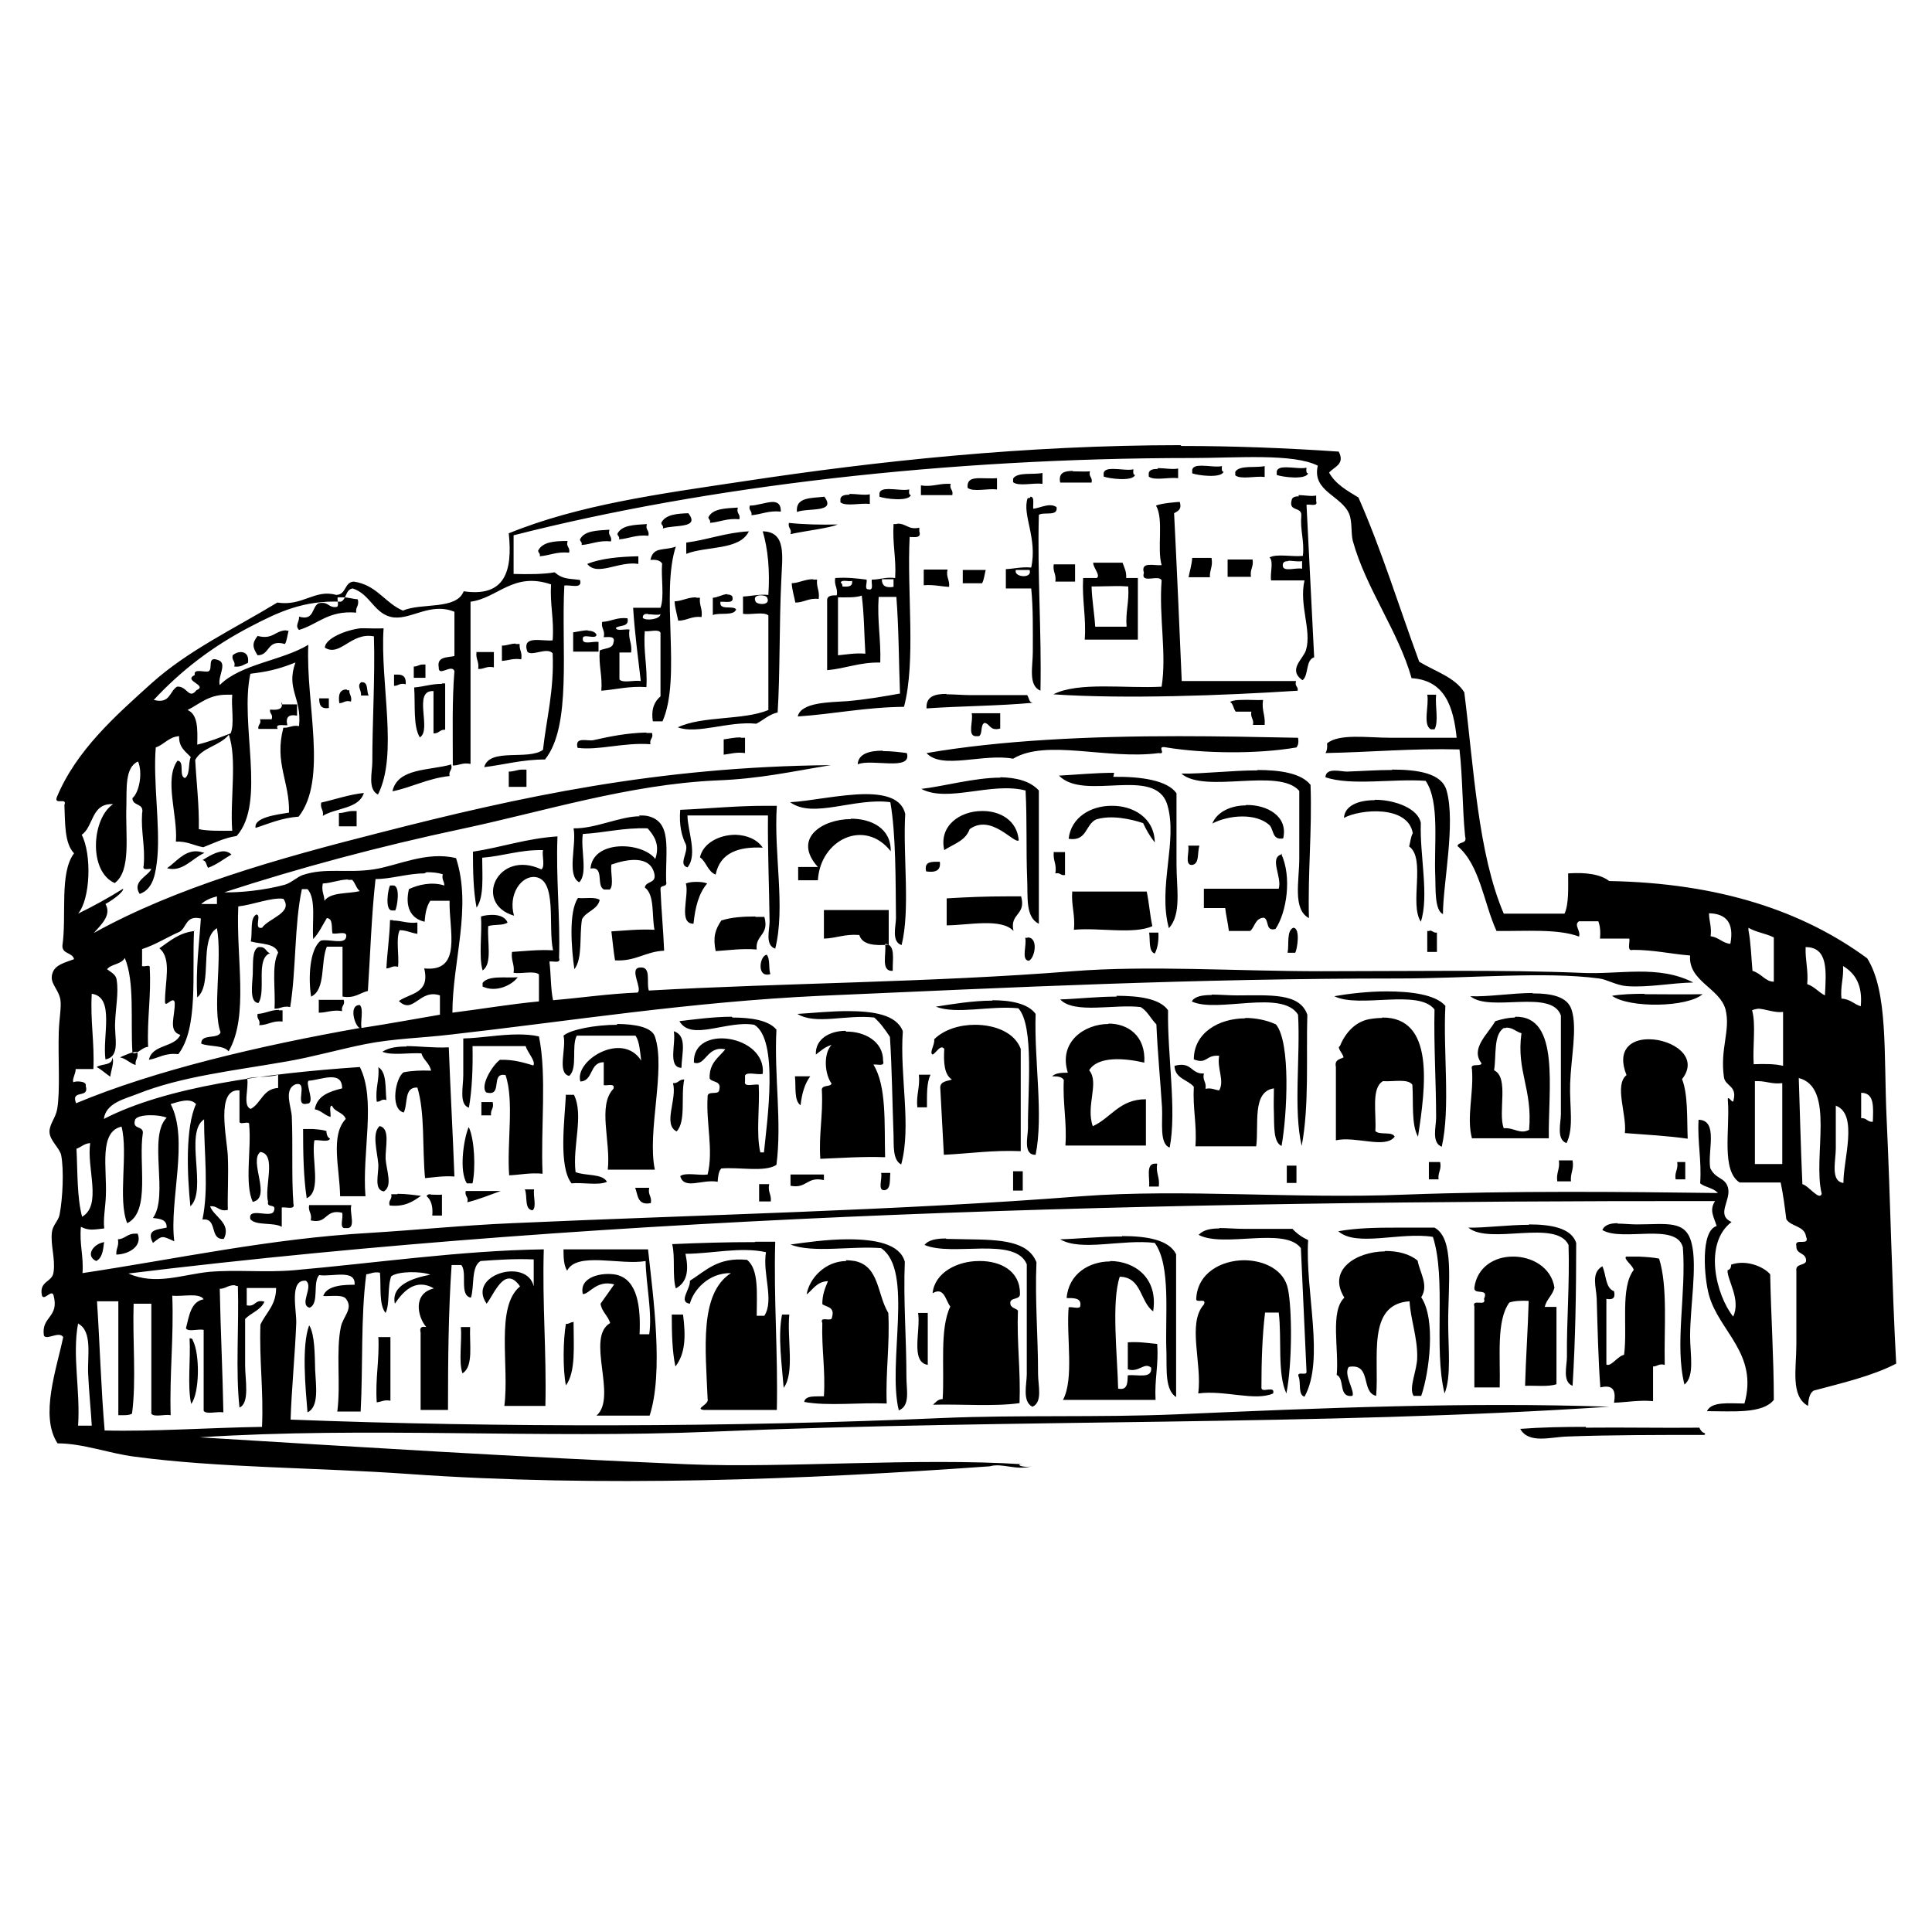<?xml version="1.0" encoding="UTF-8" standalone="no"?>
<!-- Created with Inkscape (http://www.inkscape.org/) -->
<svg xmlns:dc="http://purl.org/dc/elements/1.1/" xmlns:cc="http://creativecommons.org/ns#" xmlns:rdf="http://www.w3.org/1999/02/22-rdf-syntax-ns#" xmlns:svg="http://www.w3.org/2000/svg" xmlns="http://www.w3.org/2000/svg" version="1.1" width="100%" height="100%" viewBox="0 0 48 48">
<defs/>
<path d="m 29.33,11.06 c -3.85,8.72e-4 -7.51,0.39 -10.87,0.90 -2.07,0.31 -4.08,0.58 -5.82,1.29 0.10,0.95 -0.10,1.59 -1.12,1.44 -0.18,0.47 -1.05,0.28 -1.51,0.48 -0.45,-0.19 -0.65,-0.64 -1.22,-0.72 -0.24,0.01 -0.18,0.33 -0.44,0.33 -0.53,-0.15 -0.83,0.29 -1.46,0.19 -1.07,0.65 -2.22,1.19 -3.13,2.01 -0.90,0.81 -1.87,1.67 -2.35,2.83 -0.07,0.20 0.27,-0.01 0.19,0.19 0.02,0.46 0.00,0.95 0.24,1.20 -0.37,0.49 -0.18,1.54 -0.29,2.30 -0.00,0.21 0.25,0.16 0.29,0.33 -0.24,0.09 -0.46,0.14 -0.53,0.33 -0.10,0.26 0.13,0.38 0.19,0.67 0.03,0.19 -0.03,0.48 -0.04,0.81 -0.02,0.64 0.04,1.47 -0.04,1.92 -0.04,0.22 -0.20,0.38 -0.19,0.57 0.01,0.21 0.25,0.39 0.29,0.57 0.07,0.37 0.04,1.06 -0.04,1.48 -0.03,0.15 -0.17,0.26 -0.19,0.43 -0.04,0.32 0.09,0.66 0.04,1.00 -0.03,0.25 -0.36,0.21 -0.29,0.57 0.05,0.16 0.24,-0.16 0.29,0 0.15,0.56 -0.31,0.52 -0.24,1.00 0.06,0.13 0.38,-0.12 0.48,0.04 -0.16,0.78 -0.59,1.96 -0.14,2.64 0.63,-0.00 1.28,0.25 1.91,0.33 2.07,0.28 4.55,0.27 6.80,0.43 4.81,0.34 9.84,0.14 14.45,-0.19 0.32,-0.09 0.63,0.11 1.05,0.00 -0.23,0.05 -0.45,-0.06 -0.22,-0.05 -2.63,-0.17 -5.91,0.10 -8.32,0 -4.23,-0.18 -8.20,-0.43 -12.14,-0.67 4.17,-0.27 8.44,0.04 12.73,-0.14 7.55,-0.32 15.04,-0.14 22.29,-0.62 -3.53,-0.12 -7.13,0.03 -10.77,0.19 -1.90,0.08 -3.91,0.01 -5.78,0.09 -5.27,0.23 -11.02,0.24 -16.21,0.04 0.02,-0.70 0.11,-1.63 0.14,-2.40 0.01,-0.32 -0.18,-1.09 0.24,-1.05 0.20,0.15 -0.18,0.59 0.09,0.67 0.25,-0.10 0.07,-0.63 0.24,-0.81 0.32,0.05 0.91,-0.16 0.88,0.24 -0.22,-0.00 -0.69,0.00 -0.78,0.28 0.21,0.01 0.51,-0.05 0.58,0.09 0.16,0.23 -0.08,0.41 -0.14,0.67 -0.13,0.61 0.00,1.42 -0.09,2.11 l 0.58,0 c 0.06,-1.12 0.00,-2.36 0.14,-3.41 0.11,-0.01 0.18,-0.07 0.34,-0.04 0.03,0.34 -0.03,0.80 0.14,1.00 0.11,-0.23 0.04,-0.65 0.14,-0.91 0.17,-0.13 0.74,-0.13 0.97,-0.04 -0.43,0.08 -0.98,0.26 -0.88,0.72 0.19,-0.28 0.50,-0.65 0.97,-0.38 -0.54,0.13 -0.40,0.72 -0.19,0.96 -0.12,-0.02 -0.17,0.01 -0.14,0.14 l 0,1.92 0.68,0 c 6.66e-4,-1.23 0.01,-2.44 0.09,-3.60 l 0.24,0 c 0.16,0.18 -0.06,0.76 0.24,0.81 0.09,-0.28 -0.00,-0.77 0.24,-0.91 0.42,-0.03 0.84,-0.06 1.32,-0.04 l 0,0.67 c -0.17,-0.73 -1.67,-0.28 -1.17,0.43 0.18,-0.22 0.45,-0.98 0.83,-0.43 -0.62,0.51 -0.26,1.98 -0.39,2.97 l 1.02,0 c 0.03,-1.34 -0.08,-2.54 -0.04,-3.89 -2.07,0.03 -4.17,0.34 -6.22,0.52 -0.71,0.06 -1.42,-0.02 -2.10,0.04 -0.67,0.07 -1.33,0.34 -2.00,0.04 C 15.30,30.16 28.78,29.83 42.61,29.84 c -0.15,0.23 -0.03,0.39 0.04,0.62 -0.41,0.12 -0.31,1.29 -0.19,1.72 0.25,0.90 1.23,1.45 0.88,2.69 -0.36,0.00 -0.82,-0.06 -0.93,0.19 0.65,0.00 1.38,0.07 1.66,-0.28 -0.00,-1.06 -0.07,-2.07 -0.09,-3.12 -0.17,-0.20 -0.61,-0.37 -0.97,-0.24 0.00,0.08 -0.03,0.12 -0.09,0.14 -0.01,0.24 0.34,0.73 0.14,1.15 -0.43,-0.54 -0.74,-1.82 -0.04,-2.35 -0.40,-0.18 0.00,-0.54 -0.09,-0.86 -0.08,-0.26 -0.30,-0.19 -0.44,-0.48 -0.07,-0.42 0.21,-1.19 -0.29,-1.20 -0.03,0.57 0.08,1.00 0.04,1.58 0.12,0.10 0.33,0.11 0.44,0.24 -2.36,-0.03 -5.08,-0.06 -7.78,0.04 -2.74,0.11 -5.48,-0.15 -8.03,0.04 -4.60,0.36 -9.49,0.46 -14.15,0.67 -1.19,0.05 -2.37,0.17 -3.52,0.24 -2.49,0.14 -4.82,0.65 -7.15,1.00 0.03,-0.43 -0.08,-0.71 -0.04,-1.15 0.20,0.10 0.31,0.07 0.58,0.04 -0.03,-0.24 0.03,-0.52 0.04,-0.81 0.03,-0.69 -0.18,-1.59 0.39,-1.72 0.17,0.67 -0.10,1.80 0.14,2.40 0.59,-0.29 0.27,-1.49 0.39,-2.25 0.00,-0.18 -0.28,-0.07 -0.19,-0.33 0.09,-0.14 0.62,-0.12 0.78,-0.04 -0.47,0.47 0.06,1.94 -0.34,2.49 0.16,0.02 0.35,0.03 0.34,0.24 -0.22,0.05 -0.52,0.04 -0.34,0.38 0.24,-0.19 0.22,-0.18 0.53,-0.04 -0.13,-1.00 0.37,-2.53 -0.09,-3.41 0.18,-0.05 0.48,-0.17 0.63,0 -0.27,0.59 -0.22,1.76 -0.14,2.54 0.43,-0.40 -0.16,-1.83 0.34,-2.16 -0.00,0.87 0.12,1.71 -0.04,2.49 0.39,-0.05 0.16,0.51 0.53,0.48 0.20,-0.39 -0.25,-0.55 -0.34,-0.81 0.20,-0.02 0.21,0.14 0.44,0.09 -0.01,-0.39 0.02,-0.85 0,-1.34 -0.02,-0.45 -0.31,-1.68 0.29,-1.63 l 0,0.76 c -0.02,0.13 0.26,-0.03 0.24,0.09 0.06,0.61 -0.12,1.47 0.09,1.92 0.48,-0.10 -0.11,-1.02 0.19,-1.24 0.41,0.06 0.09,0.87 0.19,1.24 -0.04,0.17 0.23,0.02 0.14,0.24 -0.08,0.17 -0.65,-0.12 -0.58,0.19 0.14,0.17 0.57,0.07 0.78,0.19 l 0,-0.48 c 0.10,-0.02 0.34,0.07 0.29,-0.09 -0.05,-0.65 -0.01,-1.46 -0.04,-2.16 -0.01,-0.25 -0.21,-0.68 0.09,-0.81 0.35,-0.09 -0.06,0.57 0.29,0.48 0.22,-0.00 -0.06,-0.52 0.04,-0.57 0.31,-0.02 0.83,-0.27 0.83,0.19 -0.32,0.08 -0.62,0.18 -0.68,0.52 0.16,0.03 0.23,0.14 0.39,0.19 0.02,-0.08 -0.05,-0.28 0.04,-0.28 0.06,0.16 0.28,0.16 0.34,0.33 -0.39,0.41 -0.15,1.23 -0.14,1.92 l 0.63,0 c -0.09,-1.08 0.27,-2.40 -0.14,-3.21 -2.35,0.16 -4.81,0.49 -6.36,1.29 0.05,-0.40 0.53,-0.50 0.83,-0.62 1.10,-0.44 2.41,-0.58 3.72,-0.81 0.64,-0.11 1.30,-0.30 1.95,-0.43 0.71,-0.14 1.40,-0.15 2.15,-0.24 2.92,-0.33 5.92,-0.81 9.16,-0.96 4.79,-0.21 9.23,-0.43 14.35,-0.43 1.78,0 3.64,-0.18 4.99,0 0.18,0.02 0.43,0.17 0.68,0.19 0.55,0.04 1.11,-0.08 1.66,-0.09 -0.88,-0.45 -1.83,-0.19 -2.79,-0.24 -1.92,-0.08 -4.22,-0.04 -6.46,-0.04 -2.10,0 -4.29,-0.15 -6.17,0 -3.52,0.28 -7.18,0.29 -10.53,0.48 -0.07,-0.20 0.08,-0.62 -0.24,-0.57 -0.25,0.04 0.09,0.53 -0.04,0.62 -0.73,0.03 -1.39,0.13 -2.10,0.19 -0.06,-0.28 -0.05,-0.64 -0.09,-0.96 0.09,-0.02 0.29,0.06 0.24,-0.09 0.03,-1.05 -0.08,-1.96 -0.04,-3.02 -0.77,0.05 -1.38,0.27 -2.10,0.38 -0.00,0.49 0.01,0.97 0.09,1.39 0.19,-0.27 0.14,-0.78 0.14,-1.24 0.52,-0.04 0.93,-0.20 1.51,-0.19 -0.03,0.14 0.06,0.41 -0.04,0.48 -1.09,-0.51 -1.70,0.85 -0.68,1.15 -0.15,-0.53 0.18,-1.00 0.53,-0.96 0.55,0.07 0.31,1.22 0.44,1.82 -0.38,-0.02 -0.69,0.02 -1.02,0.04 -0.03,0.22 0.07,0.30 0.04,0.52 0.19,0.03 0.52,-0.06 0.63,0.04 l 0,0.67 c -0.74,0.07 -1.43,0.19 -2.15,0.28 0.00,-1.27 0.49,-2.62 0.09,-3.84 -0.74,-0.18 -1.45,0.19 -2.05,0.28 -0.67,0.10 -1.19,-0.05 -1.76,0.14 -0.14,0.05 -0.28,0.19 -0.44,0.24 -0.51,0.14 -1.13,0.20 -1.51,0.19 1.87,-0.61 3.85,-1.14 5.92,-1.58 2.02,-0.43 4.13,-1.10 6.31,-1.20 1.08,-0.04 1.86,-0.22 2.84,-0.38 -4.31,0.04 -7.74,0.79 -11.21,1.68 -2.56,0.65 -5.04,1.35 -7.10,2.49 l -0.00,-5.98e-4 c 0.22,-0.24 0.44,-0.46 0.29,-0.72 0.15,-0.08 0.45,-0.29 0.44,-0.38 -0.35,0.22 -0.73,0.43 -1.12,0.62 0.31,-0.37 0.34,-1.48 0.09,-1.96 0.30,-0.20 0.23,-0.79 0.78,-0.76 -0.53,0.35 -0.62,1.67 0.04,1.96 0.42,-0.31 0.26,-1.20 0.29,-1.92 0.01,-0.42 -0.04,-0.96 0.29,-1.10 0.12,0.28 0.03,0.77 -0.14,0.91 -0.00,0.21 0.30,0.11 0.24,0.38 -0.03,0.47 0.08,0.81 0.04,1.29 -0.04,0.14 0.10,0.08 0.19,0.09 -0.08,0.18 -0.49,0.31 -0.29,0.62 0.35,-0.12 0.40,-0.53 0.44,-0.91 0.07,-0.80 -0.11,-1.91 -0.04,-2.73 0.21,-0.07 0.32,-0.26 0.58,-0.28 -0.01,0.28 0.16,0.38 0.29,0.52 -0.07,0.15 -0.01,0.42 -0.14,0.52 -0.17,-0.03 0.00,-0.42 -0.19,-0.43 -0.34,0.46 0.01,1.36 -0.04,2.01 0.29,-0.01 0.45,0.10 0.68,0.14 0.26,-0.10 0.51,-0.23 0.83,-0.28 0.74,-0.83 0.07,-2.78 0.34,-4.03 0.40,-0.05 0.67,-0.10 1.12,-0.28 -0.24,0.67 0.16,0.86 0.09,1.58 -0.18,-0.03 -0.23,0.05 -0.39,0.04 -0.23,0.88 0.16,1.34 0.14,2.11 -0.31,0.05 -0.88,0.12 -0.83,0.38 0.34,-0.11 0.65,-0.25 1.07,-0.28 0.73,-0.93 0.17,-2.83 0.24,-4.27 -0.66,0.40 -1.67,0.47 -2.20,1.00 -0.06,-0.21 0.20,-0.54 -0.04,-0.62 -0.29,-0.11 -0.12,0.22 -0.24,0.28 -0.11,0.03 -0.38,-0.08 -0.34,0.09 -0.31,0.15 0.34,0.25 0.04,0.38 -0.19,0.24 -0.23,-0.11 -0.48,-0.09 -0.19,0.11 -0.17,0.44 -0.58,0.33 0.67,-0.72 1.44,-1.32 2.40,-1.82 0.69,-0.36 1.32,-0.66 2.25,-0.62 0.14,-0.06 0.11,-0.30 0.29,-0.33 0.45,0.14 0.54,0.66 1.02,0.72 0.45,0.05 0.92,-0.38 1.51,-0.14 l 0,1.10 c -0.18,0.04 -0.44,0.01 -0.39,0.28 -0.01,0.25 0.31,-0.09 0.39,0.09 -0.06,0.73 -0.04,1.55 -0.04,2.35 0.16,-0.00 0.24,-0.08 0.44,-0.04 l 0,-4.03 c 0.68,-0.09 1.06,-0.75 2.00,-0.43 -0.03,0.51 0.08,0.87 0.04,1.39 -0.27,0.03 -0.77,-0.14 -0.63,0.28 0.11,0.13 0.48,-0.12 0.63,0.04 0.04,0.92 -0.15,1.60 -0.24,2.40 -0.36,0.27 -1.33,-0.06 -1.46,0.43 0.50,-0.06 0.94,-0.19 1.51,-0.19 0.67,-0.83 0.40,-2.77 0.48,-4.32 0.14,-0.03 0.46,0.10 0.39,-0.14 -0.28,-0.04 -0.42,-0.01 -0.63,-0.19 -0.29,0.05 -0.66,0.05 -1.02,0.04 l 0,-0.96 c 4.78,-1.22 10.77,-1.92 16.85,-1.92 1.13,0 2.51,-0.12 3.13,0.19 -0.15,0.64 0.59,0.74 0.78,1.20 0.08,0.20 0.04,0.46 0.09,0.67 0.33,1.19 1.13,2.24 1.46,3.41 0.82,0.05 1.04,0.70 1.12,1.48 l -1.66,0 c -0.55,0 -1.26,-0.11 -1.56,0.14 0.01,0.11 -0.00,0.18 -0.04,0.24 1.11,-0.02 2.16,-0.12 3.33,-0.09 0.08,0.68 0.07,1.46 0.14,2.16 0.06,0.20 -0.16,0.12 -0.19,0.24 0.56,0.47 0.65,1.41 0.97,2.11 0.71,0.01 1.53,-0.06 2.05,0.14 0.05,-0.15 -0.14,-0.29 0,-0.38 l 0.48,0 c 0.04,0.11 0.06,0.25 0.04,0.43 l 0.73,0 c 0.02,0.09 -0.07,0.33 0.09,0.28 0.52,-0.00 0.93,0.10 1.42,0.14 -0.05,0.64 0.74,0.81 0.88,1.34 0.13,0.52 -0.14,0.97 -0.04,1.68 0.03,0.23 0.33,0.21 0.24,0.57 -0.01,0.15 -0.17,-0.20 -0.14,0.04 0.05,0.71 -0.17,1.71 0.29,2.01 l 1.02,0 c 0.06,0.28 0.10,0.59 0.14,0.91 0.11,0.19 0.45,0.16 0.49,0.43 0.11,0.26 -0.30,0.02 -0.24,0.24 -0.01,0.22 0.26,0.15 0.24,0.38 -0.04,0.11 -0.27,0.05 -0.24,0.24 l 0,1.82 c 0,0.61 -0.15,1.29 0.29,1.53 0.01,-0.15 0.03,-0.31 0.14,-0.38 0.71,-0.19 1.45,-0.36 2.05,-0.67 -0.11,-2.03 -0.14,-4.02 -0.24,-6.14 -0.07,-1.57 0.04,-3.10 -0.48,-3.93 -1.59,-1.17 -3.67,-1.87 -6.41,-1.92 -0.22,-0.17 -0.58,-0.22 -1.02,-0.19 -0.00,0.36 0.02,0.76 -0.09,1.00 l -1.51,0 C 36.72,21.20 36.62,19.11 36.38,17.20 c -0.24,-0.38 -0.73,-0.52 -1.12,-0.76 -0.50,-1.36 -0.94,-2.79 -1.51,-4.08 -0.28,-0.17 -0.57,-0.33 -0.73,-0.62 0.14,-0.15 0.40,-0.21 0.24,-0.52 -1.32,-0.09 -2.63,-0.14 -3.91,-0.14 z m 0.51,0.51 c -0.11,7.38e-4 -0.20,0.02 -0.22,0.10 l 0,0.09 c 0.13,0.05 0.72,0.13 0.78,-0.04 -0.05,-0.00 -0.05,-0.07 -0.04,-0.14 -0.13,0.03 -0.34,-0.01 -0.50,-0.01 z m 1.58,0.01 c -0.23,0.05 -0.62,-0.03 -0.73,0.14 l 0,0.09 c 0.14,0.11 0.50,0.01 0.73,0.04 l 0,-0.28 z m 0.52,0.03 c -0.11,6.72e-4 -0.20,0.02 -0.22,0.10 l 0,0.09 c 0.13,0.05 0.72,0.13 0.78,-0.04 -0.05,-0.00 -0.05,-0.07 -0.04,-0.14 -0.13,0.03 -0.34,-0.01 -0.50,-0.01 z m -3.18,0.04 c -0.11,6.71e-4 -0.20,0.02 -0.22,0.10 l 0,0.09 c 0.14,0.11 0.50,0.01 0.73,0.04 l 0,-0.24 c -0.13,0.03 -0.34,-0.01 -0.50,-0.01 z m -1.12,3.02e-4 c -0.11,7.39e-4 -0.20,0.02 -0.22,0.10 l 0,0.09 c 0.13,0.05 0.72,0.13 0.78,-0.04 -0.05,-0.00 -0.05,-0.07 -0.04,-0.14 -0.13,0.03 -0.34,-0.01 -0.50,-0.01 z m -0.99,0.05 c -0.20,5.66e-4 -0.36,0.04 -0.31,0.29 l 0.78,0 c 0.03,-0.14 -0.08,-0.14 -0.04,-0.28 -0.12,0.01 -0.28,-0.00 -0.42,-0.00 z m -0.75,0.05 c -0.23,0.05 -0.62,-0.03 -0.73,0.14 l 0,0.09 c 0.14,0.11 0.50,0.01 0.73,0.04 l 0,-0.28 z m -1.56,0.13 c -0.18,2.47e-4 -0.32,0.03 -0.30,0.24 0.14,0.11 0.50,0.01 0.73,0.04 l 0,-0.28 c -0.12,0.01 -0.29,-0.00 -0.43,-0.00 z m -0.81,0.14 c -0.23,0.00 -0.38,0.08 -0.65,0.04 l 0,0.24 0.78,0 c 0.03,-0.14 -0.08,-0.14 -0.04,-0.28 -0.02,-0.00 -0.05,-0.00 -0.07,-0.00 z m -1.46,0.13 c -0.11,7.38e-4 -0.20,0.02 -0.22,0.10 l 0,0.09 c 0.13,0.05 0.72,0.13 0.78,-0.04 -0.05,-0.00 -0.05,-0.07 -0.04,-0.14 -0.13,0.03 -0.34,-0.01 -0.50,-0.01 z m -0.97,0.14 c -0.11,6.71e-4 -0.20,0.02 -0.22,0.10 l 0,0.09 c 0.14,0.11 0.50,0.01 0.73,0.04 l 0,-0.24 c -0.13,0.03 -0.34,-0.01 -0.50,-0.01 z m 11.17,0.04 c -0.09,0.00 -0.17,0.02 -0.18,0.10 -0.08,0.29 0.26,0.15 0.24,0.38 -0.03,0.38 0.08,0.62 0.04,1.00 -0.26,0.03 -0.65,-0.06 -0.83,0.04 0.11,0.09 0.01,0.39 0.04,0.57 l 0.83,0 c -0.14,0.61 0.18,1.23 0.04,1.72 -0.06,0.23 -0.47,0.49 -0.09,0.76 0.16,-0.12 0.07,-0.50 0.29,-0.57 -0.06,-1.26 -0.13,-2.53 -0.19,-3.79 0.09,-0.02 0.29,0.06 0.24,-0.09 l 0,-0.14 c -0.11,0.03 -0.30,-0.01 -0.44,-0.01 z m -11.79,0.01 c -0.31,0.04 -0.72,-0.00 -0.68,0.38 0.27,-0.11 0.99,0.03 0.68,-0.38 z m 5.11,0.03 c -0.01,3.8e-5 -0.04,0.00 -0.06,0.01 -0.14,0.41 0.25,0.99 0.09,1.72 -0.25,-0.02 -0.42,0.03 -0.63,0.04 l 0,0.48 0.63,0 c 0.05,0.48 0.04,1.03 0.04,1.58 0,0.36 -0.12,0.83 0.19,0.96 0.03,-1.50 -0.08,-2.86 -0.04,-4.37 0.13,-0.08 0.48,0.05 0.44,-0.19 -0.17,-0.12 -0.40,0.02 -0.58,0.04 -0.01,-0.11 0.04,-0.30 -0.07,-0.30 z m -6.38,0.10 c -0.17,-0.00 -0.43,0.10 -0.58,0.09 -0.04,0.13 0.06,0.12 0.04,0.24 0.25,-0.02 0.42,-0.12 0.73,-0.09 0.00,-0.18 -0.07,-0.23 -0.19,-0.24 z m 10.09,3.03e-4 c -0.03,0.00 -0.44,0.03 -0.58,0.09 0.20,0.34 0.02,1.06 0.14,1.48 -0.18,0.02 -0.53,-0.10 -0.44,0.19 -0.09,0.29 0.38,0.03 0.44,0.19 -0.07,0.91 0.13,1.82 0,2.64 -0.90,0.05 -2.06,-0.13 -2.69,0.19 1.77,0.12 4.22,0.03 6.07,-0.09 0.02,-0.11 -0.08,-0.10 -0.04,-0.24 l -2.84,0 c -0.06,-1.39 -0.12,-2.79 -0.19,-4.17 0.09,-0.05 0.20,-0.09 0.14,-0.28 z m -10.97,0.14 c -0.30,0.02 -0.62,0.02 -0.73,0.24 0.00,0.06 0.06,0.06 0.04,0.14 0.25,-0.02 0.42,-0.12 0.73,-0.09 0.03,-0.14 -0.08,-0.14 -0.04,-0.28 z m -1.22,0.14 c -0.29,0.01 -0.58,0.03 -0.68,0.24 0.00,0.06 0.06,0.06 0.04,0.14 0.27,-0.10 0.94,0.01 0.63,-0.38 z m 2.49,0.24 c -0.03,0.14 0.08,0.14 0.04,0.28 0.35,-0.08 0.98,-0.15 1.17,-0.24 -0.43,0.01 -0.84,-0.00 -1.22,-0.04 z m 2.67,0.03 c -0.02,7.38e-4 -0.04,0.00 -0.07,0.00 -0.03,0.50 0.07,0.85 0.04,1.34 -0.24,-0.03 -0.37,0.04 -0.58,0.04 -0.02,0.09 0.06,0.28 -0.09,0.24 -0.10,0.00 -0.02,-0.17 -0.04,-0.24 -0.24,-0.03 -0.48,-0.06 -0.78,-0.04 -0.03,0.19 0.07,0.24 0.04,0.43 -0.12,0.00 -0.25,0.00 -0.24,0.14 l 0,1.72 c 0.46,-0.04 0.80,-0.20 1.32,-0.19 0.02,-0.58 -0.08,-1.03 -0.04,-1.63 l 0.44,0 c 0.06,0.76 0.06,1.60 0.09,2.40 -0.39,0.07 -0.84,0.15 -1.32,0.19 -0.41,0.03 -1.14,0.02 -1.22,0.38 0.89,-0.06 1.68,-0.23 2.64,-0.24 0.30,-1.15 0.07,-2.84 0.14,-4.22 0.12,-0.00 0.30,0.04 0.24,-0.14 l 0,-0.09 c -0.28,0.06 -0.32,-0.11 -0.55,-0.10 z m -6.20,0.00 c -0.30,0.02 -0.62,0.02 -0.73,0.24 0.00,0.06 0.06,0.06 0.04,0.14 0.25,-0.02 0.42,-0.12 0.73,-0.09 0.03,-0.14 -0.08,-0.14 -0.04,-0.28 z m -0.93,0.14 c -0.30,0.02 -0.62,0.02 -0.73,0.24 0.00,0.06 0.06,0.06 0.04,0.14 0.25,-0.02 0.42,-0.12 0.73,-0.09 0.03,-0.14 -0.08,-0.14 -0.04,-0.28 z m 3.47,0.04 c -0.58,0.03 -1.02,0.21 -1.56,0.28 l 0,0.28 c 0.50,-0.20 1.34,-0.08 1.56,-0.57 z m 0.34,0 c 0.13,0.44 0.18,0.97 0.14,1.58 -0.25,-0.02 -0.42,0.03 -0.63,0.04 l 0,0.43 c 0.19,0.03 0.52,-0.06 0.63,0.04 l 0,2.35 c -0.63,0.26 -1.64,0.14 -2.25,0.43 0.48,0.18 1.26,-0.16 1.95,-0.09 0.18,-0.09 0.31,-0.23 0.53,-0.28 0.06,-0.90 0.04,-2.24 0.09,-3.26 0.02,-0.60 0.15,-1.25 -0.49,-1.24 z m -4.85,0.24 c -0.32,0.00 -0.62,0.02 -0.73,0.24 0.00,0.06 0.06,0.06 0.04,0.14 0.25,-0.02 0.42,-0.12 0.73,-0.09 0.03,-0.14 -0.08,-0.14 -0.04,-0.28 z m 2.69,0.14 c -0.30,0.11 -0.56,-0.01 -0.63,0.33 0.14,-0.01 0.24,0.01 0.29,0.09 -0.03,0.35 0.06,0.83 -0.04,1.10 l -0.68,0 c 0.04,0.63 0.12,1.22 0.19,1.82 -0.16,-0.03 -0.45,0.06 -0.53,-0.04 l 0,-0.67 0.29,0 c 0.03,-0.24 -0.08,-0.33 -0.04,-0.57 -0.10,-0.02 -0.32,0.05 -0.34,-0.04 0.09,-0.08 0.34,-0.01 0.29,-0.24 -0.27,-0.03 -0.40,0.08 -0.63,0.09 -0.03,0.17 0.08,0.20 0.04,0.38 0.12,0.00 0.30,-0.04 0.24,0.14 -0.02,0.15 -0.22,0.13 -0.34,0.19 -0.03,0.38 0.07,0.62 0.04,1.00 0.37,-0.03 0.69,-0.12 1.12,-0.09 0.03,-0.51 -0.08,-0.88 -0.04,-1.39 0.11,0.02 0.35,-0.06 0.39,0.04 l 0,1.58 c -0.14,0.12 -0.24,0.30 -0.19,0.62 l 0.24,0 c 0.48,-1.09 -0.06,-3.20 0.34,-4.37 l 0,-3.02e-4 z m -0.93,0.24 c -0.47,0.01 -0.92,0.05 -1.27,0.19 0.25,0.32 0.79,-0.08 1.27,0 l 0,-0.19 z m 13.76,0.04 c -0.01,0.17 -0.06,0.32 -0.09,0.48 l 0.53,0 c -0.01,-0.19 0.08,-0.26 0.04,-0.48 l -0.49,0 z m 0.88,0.04 0,0.43 0.58,0 c -0.03,-0.19 0.07,-0.24 0.04,-0.43 l -0.63,0 z m 1.51,0.03 c 0.11,8.73e-4 0.25,0.03 0.34,0.01 l 0,0.19 c -0.14,-0.04 -0.49,0.10 -0.48,-0.09 -0.00,-0.08 0.06,-0.10 0.14,-0.10 z m -4.85,0.05 c -0.00,0.13 0.19,0.31 0.09,0.38 l -0.34,0 c -0.03,0.56 0.08,0.97 0.04,1.53 l 1.32,0 0,-1.53 -0.29,0 c 0.01,-0.17 -0.05,-0.26 -0.09,-0.38 l -0.73,0 z m -0.98,0.04 c -0.03,0.19 0.07,0.24 0.04,0.43 l 0.49,0 0,-0.43 -0.53,0 z m -3.23,0.14 0,0.38 c 0.25,-0.02 0.42,0.03 0.63,0.04 0.02,-0.18 -0.08,-0.23 -0.04,-0.43 l -0.58,0 z m 0.97,0 0,0.33 0.48,0 c 0.05,-0.09 0.06,-0.22 0.09,-0.33 l -0.58,0 z m 1.32,0 0.34,0 c 0.08,0.23 -0.41,0.18 -0.34,0 z m -5.04,0.23 c -0.21,0.00 -0.33,0.09 -0.53,0.10 0.01,0.17 0.06,0.32 0.09,0.48 0.22,-0.00 0.33,-0.12 0.58,-0.09 0.03,-0.21 -0.06,-0.28 -0.04,-0.48 -0.03,-0.00 -0.06,-0.00 -0.09,-0.00 z m 1.71,0.00 0.29,0 0,0.19 c -0.19,0.03 -0.29,-0.02 -0.29,-0.19 z m -0.93,0.04 c 0.06,0.00 0.15,0.02 0.19,0.00 0.02,0.15 -0.10,0.15 -0.24,0.14 0.00,-0.05 -0.01,-0.08 -0.04,-0.09 0.00,-0.04 0.04,-0.05 0.09,-0.05 z m 6.75,0.13 c 0.08,4.62e-4 0.18,0.00 0.30,0.01 0.03,0.38 -0.07,0.62 -0.04,1.00 l -0.78,0 c -0.02,-0.34 -0.08,-0.65 -0.09,-1.00 0.28,-1.13e-4 0.43,-0.01 0.63,-0.01 z m -9.66,0.20 c -0.11,0.00 -0.25,0.09 -0.36,0.09 l 0,0.43 c 0.17,-0.07 0.52,0.03 0.58,-0.14 -0.08,-0.11 -0.43,0.04 -0.39,-0.19 0.13,-0.01 0.36,0.06 0.29,-0.14 -0.03,-0.03 -0.07,-0.04 -0.12,-0.04 z m 0.83,0.03 c 0.07,-8.73e-4 0.15,0.02 0.16,0.06 0.10,0.20 -0.26,0.18 -0.29,0.09 -0.05,-0.11 0.03,-0.15 0.13,-0.15 z m 2.51,0.01 c 0.06,0.45 0.06,0.96 0.09,1.44 -0.27,-0.02 -0.46,0.02 -0.68,0.04 l 0,-1.44 c 0.21,8.06e-4 0.44,0.01 0.58,-0.04 z m -12.92,0.04 c -0.03,-1.7e-4 -0.06,0.00 -0.10,0.00 -0.02,0.06 0.05,0.24 -0.04,0.24 -0.20,0.02 -0.19,-0.15 -0.44,-0.09 -0.17,0.10 -0.10,0.44 -0.48,0.33 0.01,0.14 -0.11,0.22 0,0.33 0.47,-0.14 0.73,-0.49 1.42,-0.43 -0.02,-0.15 0.08,-0.16 0.04,-0.33 -0.13,-0.01 -0.23,-0.05 -0.38,-0.05 z m 8.80,0.00 c -0.21,0.00 -0.33,0.09 -0.53,0.10 0.01,0.17 0.06,0.32 0.09,0.48 0.22,-0.00 0.33,-0.12 0.58,-0.09 0.03,-0.21 -0.06,-0.28 -0.04,-0.48 -0.03,-0.00 -0.06,-0.00 -0.09,-0.00 z m -1.19,0.42 c 0.10,-1.9e-5 0.23,0.03 0.31,0.00 -0.01,0.13 -0.37,0.17 -0.44,0.09 -0.00,-0.08 0.04,-0.10 0.12,-0.10 z M 9.09,15.61 c -0.04,-3.18e-4 -0.09,0.00 -0.14,0.00 -0.39,0.05 -0.87,0.26 -0.88,0.48 0.38,0.24 0.65,-0.39 1.22,-0.28 0.03,1.03 -0.04,2.11 -0.04,3.12 0,0.25 -0.12,0.68 0.14,0.81 0.51,-1.00 0.05,-2.77 0.14,-4.13 -0.14,0.01 -0.30,-0.00 -0.44,-0.00 z m 5.51,0.05 c -0.12,0.00 -0.27,0.04 -0.36,0.05 l 0,0.48 0.63,0 0,-0.24 c -0.12,-0.03 -0.42,0.09 -0.39,-0.09 0.00,-0.13 0.33,0.04 0.34,-0.09 -0.03,-0.07 -0.12,-0.10 -0.21,-0.10 z m -7.48,0.00 c -0.29,-0.00 -0.33,0.24 -0.72,0.14 -0.14,0.18 -0.13,0.28 0,0.48 0.32,0.00 0.22,-0.41 0.68,-0.28 0.05,-0.09 0.06,-0.22 0.09,-0.33 -0.02,-0.00 -0.04,-0.00 -0.06,-0.00 z m 5.69,0.33 c -0.13,0.00 -0.20,0.05 -0.34,0.05 l 0,0.38 c 0.16,-0.01 0.28,-0.07 0.48,-0.04 0.03,-0.18 -0.05,-0.22 -0.04,-0.38 -0.03,-0.00 -0.06,-0.00 -0.10,-0.00 z m -0.97,0.20 c -0.03,0.19 0.07,0.24 0.04,0.43 0.15,0.01 0.20,-0.08 0.39,-0.04 l 0,-0.38 -0.44,0 z m -5.86,0.01 c -0.07,8.73e-4 -0.14,0.03 -0.20,0.08 -0.03,0.14 0.08,0.14 0.04,0.28 0.17,0.02 0.23,-0.05 0.34,-0.09 0.03,-0.19 -0.06,-0.27 -0.18,-0.27 z m 4.52,0.31 c -0.09,0.00 -0.12,0.05 -0.22,0.05 l 0,0.28 0.29,0 0,-0.33 c -0.02,-0.00 -0.05,-0.00 -0.07,-0.00 z M 9.88,16.76 c -0.02,2.9e-5 -0.05,0.00 -0.09,0.00 l 0,0.28 c 0.11,0.00 0.14,-0.08 0.29,-0.04 0.01,-0.16 -0.04,-0.24 -0.20,-0.24 z m -0.90,0.19 c -0.00,1.93e-4 -0.01,8.06e-4 -0.01,0.00 -0.11,0.10 0.01,0.18 0,0.33 l 0.19,0 c -0.06,-0.10 0.00,-0.34 -0.17,-0.33 z m 2.00,0.04 c -0.26,-2.9e-5 -0.45,0.07 -0.69,0.09 0.03,0.43 -0.03,0.96 0.14,1.24 0.31,-0.18 -0.19,-1.18 0.34,-1.15 l 0,1.05 c 0.14,0.01 0.15,-0.10 0.29,-0.09 l 0,-1.15 0,-3.03e-4 c -0.02,-0.00 -0.05,-0.00 -0.08,-0.00 z m -2.37,0.14 c -0.17,7.38e-4 -0.21,0.13 -0.18,0.34 0.11,0.00 0.14,-0.08 0.29,-0.04 0.03,-0.14 -0.05,-0.17 -0.04,-0.28 -0.02,-0.00 -0.04,-0.00 -0.05,-0.00 z m 14.90,0.11 c -0.28,-3.59e-4 -0.51,0.06 -0.49,0.36 0.86,-0.06 1.79,-0.06 2.64,-0.14 -0.10,-0.01 -0.09,-0.12 -0.14,-0.19 l -1.42,0 c -0.17,0 -0.38,-0.02 -0.58,-0.02 z m -17.88,0.02 c 0.04,-6.71e-4 0.09,0.00 0.14,0.00 -0.03,0.30 0.06,0.73 -0.04,0.96 -0.26,0.10 -0.53,0.21 -0.83,0.28 0.01,-0.38 0.02,-0.75 -0.24,-0.86 0.30,-0.15 0.52,-0.38 0.97,-0.38 z m 29.83,0.00 c 0.05,0.26 -0.12,0.75 0.09,0.86 l 0.09,0 c 0.11,-0.19 0.01,-0.59 0.04,-0.86 l -0.24,0 z m -27.53,0.09 c -0.00,0.16 0.04,0.27 0.24,0.24 l 0,-0.24 -0.24,0 z m 22.90,0.04 c -0.10,0.00 -0.20,0.01 -0.27,0.05 0.08,0.04 0.08,0.16 0.14,0.24 l 0.39,0 c -0.03,0.16 0.07,0.18 0.04,0.33 l 0.29,0 c 0.02,-0.25 -0.08,-0.36 -0.04,-0.62 -0.16,0.01 -0.37,-0.01 -0.55,-0.00 z m -23.83,0.05 c 0.04,0.20 -0.11,0.20 -0.29,0.19 -0.02,0.11 0.08,0.10 0.04,0.24 l -0.29,0 c 0.04,0.13 -0.06,0.12 -0.04,0.24 l 0.48,0 C 6.83,17.98 7.01,18.02 7.14,18.02 7.09,17.82 7.17,17.74 7.38,17.78 l 0,-0.28 -0.39,0 z m 17.14,0.28 c 0.05,0.17 -0.11,0.55 0.09,0.57 l 0.09,0 c 0.10,-0.05 0.03,-0.28 0.14,-0.33 0.14,0.02 0.13,0.21 0.39,0.14 l 0,-0.38 c -0.24,0 -0.48,-8.7e-5 -0.73,0 z m -8.08,0.48 c -0.49,0.01 -0.92,0.10 -1.32,0.19 -0.14,0.03 -0.47,-0.10 -0.39,0.19 0.52,0.07 1.15,-0.14 1.81,-0.09 -0.03,-0.14 0.08,-0.14 0.04,-0.28 l -0.14,0 z m -10.38,0.04 c 0.22,0.61 0.03,1.63 0.09,2.40 -0.29,0.00 -0.60,0.01 -0.83,-0.04 0.01,-0.61 -0.06,-1.15 -0.09,-1.72 0.17,-0.31 0.61,-0.35 0.83,-0.62 z m 23.61,0.05 c -2.21,0.00 -4.41,0.10 -6.27,0.42 0.38,0.42 1.42,0.00 2.15,0.14 0.83,-0.50 2.34,0.03 3.62,-0.14 0.21,0.04 -0.09,-0.20 0.19,-0.14 0.91,0.15 2.25,0.17 3.23,0 0.04,-0.05 0.06,-0.12 0.04,-0.24 -0.97,-0.02 -1.97,-0.04 -2.98,-0.04 z m -10.89,0.03 c -0.15,-1.1e-4 -0.28,0.03 -0.42,0.05 l 0,0.38 c 0.17,-0.02 0.31,-0.07 0.53,-0.04 l 0,-0.38 c -0.04,-0.00 -0.07,-0.00 -0.11,-0.00 z m 3.53,0.33 c -0.31,0.00 -0.61,0.07 -0.62,0.34 0.34,-0.15 1.36,0.18 1.22,-0.28 -0.15,-0.02 -0.38,-0.05 -0.60,-0.05 z m -10.71,0.34 c -0.54,0.16 -1.34,0.08 -1.47,0.67 0.49,-0.10 0.87,-0.32 1.42,-0.38 -0.03,-0.14 0.08,-0.14 0.04,-0.28 z m 1.76,0.13 c -0.13,0.00 -0.20,0.05 -0.34,0.05 l 0,0.38 0.44,0 0,-0.43 c -0.03,-0.00 -0.06,-0.00 -0.09,-0.00 z m 21.61,0.01 c -0.38,-8.06e-4 -0.79,0.03 -1.13,0.04 -0.14,0.00 -0.52,-0.11 -0.53,0.14 0.63,0.22 1.69,0.03 2.49,0.09 0.36,0.53 0.20,1.59 0.24,2.40 0.01,0.27 -0.02,0.82 0.19,0.91 0.00,-0.75 0.32,-2.26 0.09,-3.07 -0.12,-0.43 -0.71,-0.52 -1.36,-0.52 z m -3.34,0.01 c -0.65,-4.45e-4 -1.39,0.09 -1.90,0.08 0.59,0.51 2.42,-0.16 2.93,0.43 l 0,1.68 c 0,0.56 -0.17,1.26 0.24,1.48 -0.03,-1.15 0.08,-2.16 0.04,-3.31 -0.23,-0.29 -0.75,-0.37 -1.33,-0.37 z m -3.57,0.06 c -0.47,0.00 -0.97,0.05 -1.37,0.07 0.63,0.65 2.39,-0.25 2.69,0.72 0.27,0.89 -0.24,2.04 0.04,3.07 0.32,-0.34 0.19,-1.00 0.19,-1.58 l 0,-1.77 C 29.01,19.39 28.36,19.29 27.66,19.30 z m -2.82,0.12 c -0.65,-0.00 -1.43,0.22 -1.97,0.28 0.66,0.35 1.74,-0.18 2.59,0.04 0.04,0.76 0.01,1.46 0.04,2.21 0.02,0.42 -0.05,0.94 0.29,1.10 l 0,-3.31 c -0.22,-0.24 -0.56,-0.32 -0.96,-0.33 z M 9.05,19.70 c -0.39,0.04 -0.71,0.16 -1.07,0.24 -0.03,0.16 0.07,0.18 0.04,0.33 0.32,-0.20 0.90,-0.17 1.02,-0.57 z m 12.47,0.03 c -0.63,5.21e-4 -1.42,0.18 -1.89,0.20 0.57,0.42 1.60,-0.12 2.49,0 0.14,0.79 0.13,1.96 0.14,2.88 0.00,0.19 -0.12,0.59 0.14,0.67 0.22,-0.89 0.03,-2.20 0.09,-3.26 -0.09,-0.38 -0.49,-0.49 -0.99,-0.49 z m 12.63,0.15 c -0.39,-0.00 -0.74,0.13 -0.76,0.44 0.41,-0.22 1.59,-0.32 1.71,0.38 -0.05,0.09 -0.06,0.22 -0.09,0.33 0.42,0.30 0.00,1.43 0.29,1.87 0.21,-0.64 -0.03,-1.66 0,-2.45 -0.06,-0.36 -0.64,-0.58 -1.14,-0.58 z m -3.20,0.13 c -0.35,0.00 -0.71,0.15 -0.83,0.45 0.40,-0.21 1.08,-0.27 1.42,0.04 0.11,0.11 0.06,0.38 0.34,0.33 0.13,-0.55 -0.40,-0.84 -0.92,-0.83 z m -3.34,0.01 c -0.50,0.00 -1.00,0.28 -1.06,0.82 0.46,0.07 0.41,-0.35 0.68,-0.48 0.38,-0.12 0.87,-0.01 1.17,0.09 0.08,0.17 0.17,0.33 0.29,0.48 -0.01,-0.62 -0.55,-0.92 -1.08,-0.91 z m -8.59,0.00 c -0.74,-3.18e-4 -1.41,0.07 -2.12,0.10 -0.03,0.37 0.03,0.64 0.14,0.86 0.07,0.20 -0.20,0.50 0.04,0.57 0.26,-0.31 0.00,-0.92 0,-1.29 l 2.00,0 c -0.01,0.86 0.03,1.79 0.04,2.64 0.00,0.20 -0.12,0.58 0.14,0.67 0.26,-1.04 -0.04,-2.35 0.04,-3.55 -0.10,-0.00 -0.21,-0.00 -0.32,-0.00 z m 5.37,0.13 c -0.53,0.00 -1.07,0.36 -0.93,0.97 0.23,-0.15 0.53,-0.23 0.63,-0.52 0.54,-0.39 1.10,0.37 1.22,0.28 -0.04,-0.51 -0.48,-0.74 -0.92,-0.73 z m -15.63,0.00 c -0.13,0.00 -0.21,0.05 -0.34,0.05 l 0,0.33 0.44,0 0,-0.38 c -0.03,-0.00 -0.06,-0.00 -0.09,-0.00 z m 7.14,0.13 c -0.50,0.00 -1.10,0.31 -1.65,0.30 0.08,0.41 -0.18,1.17 0.14,1.34 0.22,-0.21 0.03,-0.82 0.09,-1.20 0.55,-0.03 1.00,-0.16 1.61,-0.14 0.17,0.19 0.31,0.41 0.19,0.76 -0.33,-0.43 -1.55,-0.48 -1.61,0.24 0.36,-0.07 0.13,0.44 0.34,0.52 l 0.14,0 c 0.11,-0.11 0.01,-0.43 0.04,-0.62 0.40,-0.14 0.97,-0.24 1.07,0.24 0.04,0.24 -0.21,0.16 -0.24,0.33 0.25,0.18 0.17,0.69 0.24,1.05 -0.39,-0.02 -0.73,0.02 -1.07,0.04 0.03,0.24 0.05,0.48 0.09,0.72 0.52,0.03 0.75,-0.22 1.22,-0.24 -0.02,-0.51 -0.07,-1.01 -0.09,-1.53 -0.01,-0.12 0.18,-0.03 0.14,-0.19 -0.02,-0.80 0.16,-1.50 -0.48,-1.63 -0.06,-0.01 -0.13,-0.01 -0.20,-0.01 z m 5.24,0.07 c -0.71,8.73e-4 -1.46,0.48 -0.82,1.19 -0.16,0 -0.32,9.6e-5 -0.49,0 l 0,0.33 0.49,0 c 0.06,-1.02 1.17,-1.54 1.81,-0.72 0.01,-0.57 -0.48,-0.81 -0.99,-0.81 z m -2.87,0.39 c -0.39,-0.00 -0.80,0.20 -0.88,0.56 0.16,0.11 0.19,0.35 0.39,0.43 0.11,-0.55 0.58,-0.70 1.17,-0.67 -0.14,-0.21 -0.40,-0.31 -0.67,-0.32 z m 11.25,0.27 c 0.04,0.14 -0.10,0.48 0.09,0.48 0.20,-0.02 0.13,-0.31 0.19,-0.48 l -0.29,0 z M 4.87,21.15 c -0.31,-7.38e-4 -0.51,0.28 -0.72,0.42 0.38,0.11 0.63,-0.25 0.93,-0.38 -0.07,-0.02 -0.14,-0.04 -0.21,-0.04 z m 0.69,0.00 c -0.18,-9.4e-4 -0.40,0.14 -0.53,0.22 0.10,0.01 0.09,0.12 0.14,0.19 0.22,-0.08 0.39,-0.22 0.58,-0.33 -0.05,-0.05 -0.12,-0.08 -0.20,-0.08 z m 20.62,0.03 c -0.02,0.21 0.08,0.29 0.04,0.52 0.13,-0.03 0.12,0.06 0.24,0.04 l 0,-0.57 -0.29,0 z m 5.68,0.04 c -0.35,0.08 0.00,0.56 -0.09,0.86 l -1.86,0 0,0.48 0.53,0 c 0.02,0.19 0.07,0.37 0.09,0.57 l 0.53,0 c 0.12,-0.10 0.12,-0.32 0.34,-0.33 0.14,0.05 0.03,0.35 0.29,0.28 0.28,-0.42 0.41,-1.30 0.14,-1.87 z m -8.59,0.19 c -0.17,-0.00 -0.31,0.02 -0.26,0.24 0.22,0.03 0.37,-0.01 0.34,-0.24 -0.02,-0.00 -0.05,-0.00 -0.07,-0.00 z M 10.60,21.67 c 0.13,-7.38e-4 0.27,0.01 0.40,0.05 -0.03,0.14 0.04,0.17 0.04,0.28 -0.31,-0.10 -0.65,-0.02 -0.88,0.09 -0.10,0.42 0.03,0.73 0.39,0.81 0.01,-0.13 0.03,-0.36 0.14,-0.52 l 0.48,0 c -0.02,0.72 0.33,1.78 -0.63,1.68 0.15,0.63 -0.35,0.61 -0.63,0.81 0.36,0.35 0.51,-0.31 1.02,-0.14 l 0,0.48 c -0.65,0.11 -1.29,0.23 -1.95,0.33 -0.03,-0.17 0.06,-0.47 -0.04,-0.57 -0.29,-0.01 -0.12,0.54 0,0.57 -2.49,0.44 -5.09,1.05 -7.05,1.87 -0.14,-0.36 0.34,-0.10 0.24,-0.43 0.04,-0.14 -0.32,-0.12 -0.29,-0.09 -0.08,-0.02 0.05,-0.23 0.04,-0.33 l 0.44,0 c 0.03,-0.67 -0.08,-1.20 -0.04,-1.87 0.58,0.08 0.26,1.05 0.34,1.63 0.38,-0.07 0.22,-0.54 0.24,-0.91 0.01,-0.35 0.09,-0.74 0.04,-1.05 -0.01,-0.15 -0.14,-0.20 -0.24,-0.28 0.10,-0.13 0.36,-0.12 0.44,-0.28 0.25,0.59 0.14,1.55 0.19,2.35 0.08,0.09 0.24,-0.14 0.39,-0.14 -0.03,-0.70 0.08,-1.26 0.04,-1.96 0.03,-0.13 -0.23,0.03 -0.19,-0.09 l 0,-0.38 c 0.34,-0.11 0.61,-0.29 0.93,-0.43 0.18,-0.10 0.15,-0.42 0.53,-0.33 -0.04,0.64 -0.13,1.24 -0.09,1.96 0.40,-0.33 0.03,-1.44 0.49,-1.72 0.14,0.79 -0.12,2.00 0.09,2.59 -0.07,0.18 -0.49,0.02 -0.48,0.28 0.20,0.08 0.55,0.03 0.68,0.19 0.51,-0.88 0.18,-2.33 0.24,-3.60 0.36,-0.04 0.83,-0.23 1.12,-0.19 0.25,0.35 -0.36,0.48 -0.53,0.72 -0.22,0.05 0.00,-0.32 -0.14,-0.33 -0.17,0.09 -0.09,0.44 -0.14,0.67 0.24,0.07 0.61,0.04 0.68,0.28 -0.17,0.32 -0.06,0.92 -0.09,1.39 0.15,0.01 0.20,-0.08 0.39,-0.04 0.15,-0.92 0.10,-2.04 0.29,-2.93 l 0.14,0 c 0.22,0.24 0.11,0.81 0.14,1.24 0.14,-0.14 0.23,-0.34 0.34,-0.52 0.16,0.01 0.11,0.23 0.14,0.38 0.11,0.03 0.38,-0.08 0.34,0.09 -0.03,0.20 -0.44,0.04 -0.63,0.09 -0.29,0.22 -0.31,0.97 -0.24,1.39 0.37,-0.17 0.23,-0.86 0.39,-1.24 l 0.39,0 0,1.24 c 0.31,0.05 0.42,-0.09 0.63,-0.14 0.06,-0.92 0.09,-1.89 0.19,-2.78 0.39,-0.00 0.80,-0.14 1.21,-0.14 z m -1.95,0.19 c 0.03,-2.12e-4 0.07,0.00 0.10,0.00 0.08,0.08 0.10,0.21 0.19,0.28 -0.30,0.07 -0.72,0.02 -0.88,0.24 -0.00,-0.15 -0.08,-0.23 -0.04,-0.43 0.22,-0.01 0.38,-0.09 0.62,-0.10 z m 8.65,0.05 c -0.09,0 -0.19,0.01 -0.26,0.04 0.09,0.30 -0.20,1.00 0.19,1.00 0.04,-0.40 0.13,-0.76 0.34,-1.00 -0.07,-0.03 -0.17,-0.04 -0.26,-0.04 z m -7.61,0.09 c -0.05,0.09 -0.13,0.60 0.04,0.62 l 0.09,0 c 0.05,-0.09 0.13,-0.60 -0.04,-0.62 l -0.09,0 z m 16.95,0.14 c -0.03,0.36 0.08,0.59 0.04,0.96 0.62,-0.06 1.49,0.12 1.95,-0.09 -0.06,-0.27 -0.08,-0.58 -0.14,-0.86 l -1.86,0 z m -1.63,0.13 c -0.51,-6.08e-4 -1.00,0.02 -1.49,0.05 l 0,0.67 c 0.52,-0.00 1.36,-0.19 1.66,0.14 -0.10,-0.45 0.32,-0.38 0.19,-0.86 -0.12,-0.00 -0.24,-0.00 -0.36,-0.00 z m -19.62,0.00 0,0.19 -0.39,0 c 0.10,-0.09 0.23,-0.15 0.39,-0.19 z m 9.26,0.04 c -0.09,0.00 -0.20,0.01 -0.29,0.00 -0.24,0.35 -0.16,1.28 -0.09,1.77 0.21,-0.27 0.12,-0.83 0.19,-1.24 0.10,-0.20 0.38,-0.23 0.44,-0.48 -0.05,-0.04 -0.14,-0.05 -0.24,-0.05 z m 5.82,0.29 0,0.72 c 0.31,-0.01 0.52,-0.12 0.88,-0.09 0.07,0.24 0.37,0.27 0.73,0.24 l 0,-0.86 -1.61,0 z m 21.99,0.09 c 0.42,0.01 0.63,0.23 0.53,0.76 -0.20,-0.02 -0.28,-0.16 -0.49,-0.19 0.03,-0.24 -0.04,-0.37 -0.04,-0.57 z m -30.21,0.04 c -0.10,-8.73e-4 -0.21,0.01 -0.30,0.04 0.03,0.43 -0.06,0.99 0.04,1.34 0.25,-0.16 0.11,-0.72 0.14,-1.10 0.14,-0.05 0.38,-0.01 0.48,-0.09 -0.05,-0.13 -0.20,-0.19 -0.37,-0.19 z m 6.52,0.04 c -0.31,-0.00 -0.61,0.02 -0.85,0.10 -0.15,0.23 -0.21,0.40 -0.14,0.76 0.33,-0.02 0.64,-0.07 1.02,-0.04 -0.04,-0.37 0.32,-0.35 0.19,-0.81 -0.07,-0.00 -0.15,-0.00 -0.22,-0.00 z m -9.01,0.09 c -0.02,-3e-6 -0.04,0.00 -0.07,0.00 -0.01,0.41 -0.07,0.79 -0.09,1.20 0.11,0.00 0.14,-0.08 0.29,-0.04 0.03,-0.28 -0.06,-0.70 0.04,-0.91 0.17,0.00 0.28,0.07 0.44,0.09 l 0,-0.28 c -0.25,0.03 -0.39,-0.05 -0.61,-0.05 z m 33.68,0.19 c 0.18,0.11 0.43,0.14 0.63,0.24 l 0,1.10 C 43.86,24.39 43.77,24.19 43.54,24.12 43.51,23.79 43.50,23.42 43.44,23.11 z m -11.31,6.08e-4 c -0.17,0.08 -0.10,0.40 -0.14,0.62 l 0.19,0 c 0.05,-0.09 0.13,-0.60 -0.04,-0.62 z m 3.38,0.08 c -0.01,9.7e-5 -0.03,0.00 -0.05,0.00 l 0,0.52 0.24,0 0,-0.48 c -0.09,0.01 -0.10,-0.05 -0.18,-0.05 z m -30.67,0.00 c -0.39,0.04 -0.62,0.25 -0.88,0.43 0.32,0.26 0.13,0.85 0.14,1.34 0.01,0.14 0.20,-0.16 0.24,0 0.02,0.32 -0.18,0.72 0.14,0.81 -0.14,0.32 -0.70,0.23 -0.78,0.62 0.24,-0.04 0.40,-0.18 0.73,-0.14 0.50,-0.65 0.34,-1.97 0.39,-3.07 z m 23.71,0.04 c 0.03,0.18 -0.02,0.47 0.14,0.52 0.07,-0.13 0.10,-0.31 0.09,-0.52 l -0.24,0 z m -3.02,0.13 c -0.01,3.28e-4 -0.04,0.00 -0.06,0.00 0.05,0.17 -0.11,0.55 0.09,0.57 0.15,-0.06 0.25,-0.58 -0.03,-0.58 z m -3.54,0.15 c 0.04,0.24 -0.12,0.69 0.19,0.67 -0.01,-0.27 0.08,-0.66 -0.19,-0.67 z m -15.53,0.08 c -0.01,6.66e-4 -0.03,0.00 -0.04,0.00 -0.16,0.07 -0.13,0.39 -0.14,0.67 -0.01,0.26 -0.09,0.70 0.14,0.72 0.20,-0.30 -0.08,-1.10 0.29,-1.24 -0.10,-0.02 -0.10,-0.15 -0.24,-0.15 z m 38.40,0.00 c 0.57,-0.00 0.51,0.61 0.48,1.20 -0.16,-0.08 -0.26,-0.22 -0.44,-0.28 0.03,-0.35 -0.05,-0.58 -0.04,-0.91 z m -25.81,0.19 c -0.18,0.02 -0.26,0.59 0.09,0.48 -0.05,-0.13 -0.00,-0.37 -0.09,-0.48 z m 26.74,0.28 c 0.30,0.18 0.49,0.47 0.44,1.00 -0.17,-0.05 -0.26,-0.18 -0.48,-0.19 -0.03,-0.32 0.06,-0.51 0.04,-0.81 z m -32.92,0.28 c -0.32,0.02 -0.74,-0.05 -0.88,0.14 l 0,0.09 c 0.34,0.16 0.74,-0.04 0.88,-0.24 z m 21.59,0.35 c -0.48,0.00 -0.97,0.06 -1.31,0.12 0.62,0.31 2.09,-0.19 2.49,0.33 -0.02,0.88 0.04,1.83 0.04,2.69 0.00,0.22 -0.12,0.62 0.14,0.72 0.22,-0.97 0.03,-2.36 0.09,-3.50 -0.24,-0.28 -0.85,-0.36 -1.47,-0.36 z m 3.63,0.04 c -0.51,0.00 -1.12,0.10 -1.56,0.08 0.49,0.41 2.02,-0.19 2.25,0.48 0.00,0.76 -0.00,1.71 0,2.45 0.00,0.21 -0.12,0.63 0.14,0.72 0.19,-0.38 0.07,-0.92 0.09,-1.48 0.02,-0.63 0.18,-1.37 0.04,-1.82 -0.10,-0.34 -0.49,-0.42 -0.98,-0.42 z m 2.76,0.02 c -0.28,0.00 -0.56,0.01 -0.80,0.05 0.43,0.31 1.87,0.29 2.25,-0.04 -0.45,0.01 -0.96,-0.00 -1.44,-0.00 z m -10.74,0.03 c -0.23,9.6e-5 -0.43,0.03 -0.50,0.16 0.62,0.30 2.25,-0.31 2.64,0.33 0.06,1.05 -0.12,2.36 0.09,3.26 0.19,-1.00 0.11,-2.22 0.14,-3.26 -0.19,-0.55 -0.92,-0.48 -1.76,-0.48 -0.18,0 -0.41,-0.02 -0.62,-0.02 z m -2.37,0.04 c -0.49,0.00 -1.02,0.06 -1.40,0.07 0.35,0.37 1.35,0.11 2.00,0.19 0.17,0.10 0.25,0.29 0.39,0.43 0.03,0.70 0.10,1.42 0.14,2.06 0.02,0.37 -0.07,0.91 0.19,1.00 0.18,-0.92 -0.06,-2.30 -0.04,-3.41 -0.20,-0.29 -0.72,-0.36 -1.28,-0.36 z m -19.82,0.07 0,0.33 c 0.20,-0.00 0.34,-0.08 0.58,-0.04 -0.03,-0.14 0.08,-0.14 0.04,-0.28 l -0.63,0 z m 16.74,0.03 c -0.49,0.00 -1.03,0.09 -1.41,0.15 0.52,0.20 1.34,-0.03 2.05,0.04 0.40,0.43 0.23,2.09 0.24,2.97 0.00,0.21 -0.13,0.68 0.19,0.67 0.20,-0.99 -0.04,-2.35 0,-3.50 -0.19,-0.26 -0.62,-0.34 -1.08,-0.34 z m 19.01,0.20 c 0.18,-0.00 0.41,0.11 0.63,0.08 l 0,1.34 c -0.20,-0.05 -0.46,-0.05 -0.73,-0.04 -0.03,-0.43 0.06,-0.99 -0.04,-1.34 0.04,-0.02 0.09,-0.03 0.15,-0.04 z m -36.74,0.03 c -0.21,0.00 -0.33,0.09 -0.53,0.10 -0.03,0.14 0.08,0.14 0.04,0.28 0.22,-0.00 0.33,-0.12 0.58,-0.09 l 0,-0.28 c -0.03,-0.00 -0.06,-0.00 -0.09,-0.00 z m 14.13,0.03 c -0.43,0.00 -0.89,0.05 -1.25,0.07 0.46,0.28 1.21,0.01 1.91,0.09 0.15,0.13 0.27,0.30 0.39,0.48 0.05,0.75 0.06,1.66 0.09,2.45 0.01,0.22 -0.03,0.61 0.19,0.72 l 2.99e-4,0 c 0.26,-0.96 -0.04,-2.19 0.04,-3.31 -0.16,-0.42 -0.75,-0.50 -1.39,-0.50 z m -2.88,0.14 c -0.46,4.34e-4 -0.96,0.07 -1.30,0.11 0.29,0.51 1.18,-0.03 1.86,0.09 0.61,0.37 0.32,2.38 0.24,3.17 l -0.09,0 c -0.11,-0.46 -0.01,-1.13 -0.04,-1.68 -0.11,-0.03 -0.38,0.08 -0.34,-0.09 l 0,-0.14 c 0.05,-0.10 0.30,-0.01 0.44,-0.04 0.10,-0.97 -1.75,-1.25 -1.71,-0.28 0.29,0.10 0.32,-0.43 0.78,-0.33 -0.16,0.20 -0.40,0.33 -0.39,0.72 0.05,0.11 0.30,0.05 0.24,0.28 2.8e-4,0.16 -0.31,0.00 -0.29,0.19 -0.04,0.65 0.15,1.32 0,1.92 -0.21,0.03 -0.55,-0.06 -0.68,0.04 0.10,0.35 0.54,0.07 0.93,0.14 0.01,-0.12 0.02,-0.26 0.09,-0.33 0.44,-0.04 1.08,0.10 1.37,-0.09 0.14,-1.07 -0.06,-2.21 0,-3.36 -0.19,-0.23 -0.62,-0.30 -1.09,-0.30 z m 19.45,0.02 c -0.13,0.00 -0.29,0.03 -0.48,0.09 -0.18,0.32 -0.63,0.68 -0.34,1.05 -0.03,0.09 -0.29,-0.02 -0.24,0.14 0.05,0.60 -0.14,1.19 0,1.72 l 1.91,0 c -0.02,-1.21 0.29,-3.04 -0.83,-3.02 z m -3.29,0.01 c -0.10,8.05e-4 -0.20,0.01 -0.32,0.03 -0.33,0.06 -0.59,0.32 -0.73,0.67 -0.09,0.03 0.08,0.19 0.09,0.28 -0.09,0.05 -0.23,0.05 -0.19,0.24 l 0,1.82 c 0.50,-0.11 1.23,0.22 1.46,-0.09 -0.06,-0.14 -0.38,-0.03 -0.48,-0.14 0.03,-0.44 -0.11,-1.07 0.19,-1.24 0.25,0.02 0.62,-0.07 0.73,0.09 0.03,0.44 -0.03,0.99 0.14,1.29 0.19,-1.24 0.42,-2.97 -0.89,-2.96 z m -3.40,0.01 c -0.66,0.00 -1.28,0.36 -1.28,1.02 0.34,0.13 0.29,-0.12 0.63,-0.09 -0.06,0.31 0.14,0.62 0,0.86 -0.11,-0.01 -0.18,-0.07 -0.34,-0.04 0.03,-0.17 -0.08,-0.20 -0.04,-0.38 -0.33,0.02 -0.29,-0.31 -0.73,-0.19 0.01,0.32 0.33,0.34 0.48,0.52 -0.03,0.54 0.08,0.94 0.04,1.48 l 1.51,0 c 0.07,-0.54 -0.11,-1.36 0.44,-1.44 0.00,0.18 -0.01,0.41 0,0.62 0.01,0.29 -0.02,0.72 0.19,0.81 0.14,-0.78 0.23,-2.58 -0.14,-3.02 -0.24,-0.11 -0.51,-0.16 -0.77,-0.16 z m -3.40,0.14 c -0.60,-0.00 -1.25,0.45 -1.01,1.21 -0.17,-0.00 -0.31,0.01 -0.39,0.09 0.14,-0.00 0.24,0.01 0.29,0.09 -0.03,0.59 0.08,1.03 0.04,1.63 l 2.00,0 0,-1.15 c -0.66,0.00 -0.86,0.46 -1.32,0.67 -0.18,-0.51 0.17,-1.08 -0.09,-1.39 0.22,-0.36 0.89,-0.30 1.37,-0.19 0.04,-0.67 -0.41,-0.97 -0.89,-0.97 z m -12.20,0.02 c -0.55,-6.27e-4 -1.17,0.12 -1.34,0.27 0.08,0.30 -0.17,0.93 0.14,1.00 0.22,-0.18 0.05,-0.74 0.19,-1.00 l 1.46,0 c 0.10,0.15 0.11,0.39 0.14,0.62 -0.47,-0.74 -1.67,0.00 -1.51,0.52 0.33,-0.02 0.22,-0.48 0.58,-0.48 l 0,0.57 c 0.09,0.02 0.29,-0.06 0.24,0.09 -0.40,0.42 -0.06,1.31 -0.14,2.01 l 1.17,0 c -0.20,-0.94 0.28,-2.50 2.99e-4,-3.31 -0.08,-0.23 -0.49,-0.31 -0.95,-0.31 z m 8.88,0.00 c -0.38,0.00 -0.77,0.12 -1.01,0.36 0.02,0.14 -0.13,0.33 -0.04,0.38 0.08,-0.03 0.20,-0.27 0.29,-0.14 -0.02,0.34 -0.00,0.64 0.19,0.76 -0.11,0.04 -0.28,0.04 -0.29,0.19 0.03,0.55 0.06,1.11 0.09,1.68 0.63,-0.03 1.21,-0.12 1.91,-0.09 l 0,-2.54 c -0.15,-0.41 -0.64,-0.60 -1.14,-0.60 z m 13.20,0.07 c 0.17,0 0.24,0.10 0.38,0.14 -0.13,0.95 0.28,1.38 0.19,2.40 -0.23,0.12 -0.37,-0.06 -0.63,-0.04 -0.15,-0.40 0.14,-1.26 -0.24,-1.44 0.06,-0.37 -0.02,-0.88 0.24,-1.05 0.02,-0.00 0.04,-0.00 0.05,-0.00 z m -16.41,0.08 c -0.39,0.00 -0.76,0.20 -0.74,0.59 0.12,-0.09 0.22,-0.19 0.39,-0.24 -0.21,0.22 -0.17,0.73 0,0.96 -0.03,0.10 -0.27,0.01 -0.24,0.19 0.03,0.60 -0.08,1.07 -0.04,1.68 0.52,-0.02 1.04,-0.06 1.61,-0.04 -0.02,-0.84 0.04,-1.77 -0.29,-2.30 0.09,-0.02 0.29,0.06 0.24,-0.09 0.01,-0.49 -0.47,-0.74 -0.92,-0.73 z m -4.27,0.01 c 0.06,0.30 -0.16,0.90 0.19,0.91 0.01,-0.37 0.15,-0.80 -0.19,-0.91 z m -3.86,0.08 c -0.46,-9.4e-4 -0.93,0.09 -1.37,0.10 l 0,0.91 c 0,0.30 -0.11,0.73 0.14,0.81 0.08,-0.46 0.10,-0.99 0.09,-1.53 l 1.32,0 c 0.04,0.15 0.26,0.38 0.19,0.48 -0.24,-0.07 -0.49,-0.15 -0.83,-0.14 -0.19,0.14 -0.50,0.65 -0.34,0.81 0.43,0.12 0.09,-0.51 0.48,-0.43 0.22,0.64 0.03,1.69 0.09,2.49 0.27,-0.01 0.51,-0.07 0.83,-0.04 -0.05,-1.11 0.11,-2.45 -0.09,-3.41 -0.17,-0.04 -0.35,-0.05 -0.53,-0.05 z m 28.07,0.12 c -0.43,0.00 -0.79,0.26 -0.54,0.89 -0.31,0.25 0.01,0.97 -0.04,1.44 0.52,0.04 1.07,0.07 1.56,0.14 -0.02,-0.51 0.01,-1.10 -0.14,-1.48 l 2.99e-4,0 c 0.44,-0.56 -0.25,-0.99 -0.82,-0.99 z m -30.85,0.18 c -0.22,1.94e-4 -0.43,0.02 -0.60,0.13 0.23,0.10 0.66,0.02 0.97,0.04 0.05,0.17 0.20,0.24 0.24,0.43 -0.25,-0.01 -0.48,9.4e-4 -0.68,0.04 -0.20,0.12 -0.35,0.91 0,1.00 0.11,-0.21 -0.00,-0.64 0.34,-0.62 0.19,0.62 0.12,1.51 0.19,2.25 0.23,-0.02 0.45,-0.06 0.73,-0.04 -0.04,-1.07 -0.10,-2.14 -0.14,-3.21 -0.36,0.02 -0.73,-0.03 -1.05,-0.03 z m -6.68,0.13 c -0.17,0.01 -0.30,0.08 -0.44,0.14 0.16,0.03 0.23,0.14 0.39,0.19 -0.02,-0.15 0.08,-0.16 0.04,-0.33 z m -0.63,0.14 c 0.01,0.21 -0.26,0.15 -0.39,0.24 0.12,0.06 0.22,0.16 0.34,0.24 0.01,-0.13 0.12,-0.41 0.04,-0.48 z m 6.61,0.24 c 0.03,0.33 -0.08,0.52 -0.04,0.86 0.11,0.01 0.10,-0.08 0.24,-0.04 -0.03,-0.30 0.01,-0.68 -0.19,-0.81 z m -2.49,0.19 0,0.33 c -0.38,0.02 -0.42,0.38 -0.68,0.52 -0.21,-0.07 -0.04,-0.53 -0.09,-0.76 0.24,-0.05 0.56,-0.02 0.78,-0.09 z m 15.92,0 c 0.03,0.32 -0.07,0.49 -0.04,0.81 l 0.24,0 c -0.00,-0.31 -0.01,-0.62 0.09,-0.81 l -0.29,0 z m -3.08,0.04 c 0.03,0.25 -0.03,0.60 0.14,0.72 0.03,-0.28 0.10,-0.53 0.24,-0.72 l -0.39,0 z m 24.93,0.04 c 0.93,0.23 0.35,1.95 0.58,2.88 -0.06,0.18 -0.32,-0.20 -0.48,-0.24 -0.04,-0.86 -0.06,-1.76 -0.09,-2.64 z m -27.70,0.04 c -0.11,0.00 -0.13,0.10 -0.26,0.09 0.11,0.40 -0.26,1.02 0.09,1.20 0.24,-0.25 0.10,-0.88 0.19,-1.29 -0.00,-8.05e-4 -0.01,-8.05e-4 -0.02,-6.07e-4 z m 26.69,0.04 c 0.22,9.7e-5 0.35,0.08 0.61,0.05 0.00,0.49 -0.00,1.36 0,2.01 l -0.68,0 0,-2.06 c 0.02,-0.00 0.04,-0.00 0.07,-0.00 z m 2.57,0.29 c 0.34,0.00 0.30,0.37 0.29,0.72 -0.14,0.01 -0.15,-0.10 -0.29,-0.09 l 0,-0.62 z m -32.18,0.04 c -0.03,0.63 -0.19,1.79 0.14,2.21 0.27,-0.03 0.68,0.06 0.88,-0.04 -0.12,-0.21 -0.53,-0.14 -0.78,-0.24 -0.08,-0.65 0.21,-1.41 -0.04,-1.92 l -0.19,0 z m -2.10,0.19 0,0.33 0.24,0 c -0.02,-0.15 0.08,-0.16 0.04,-0.33 l -0.29,0 z m 33.65,0.09 c 0.57,0.21 0.18,1.36 0.19,1.92 -0.33,-0.04 -0.19,-0.55 -0.19,-0.86 l 0,-1.05 z M 9.44,27.97 c -0.21,0.17 -0.07,0.62 -0.04,0.96 0.01,0.24 -0.12,0.64 0.14,0.67 0.22,-0.14 0.06,-0.52 0.04,-0.81 -0.01,-0.28 0.12,-0.75 -0.14,-0.81 z m 2.20,0.04 c -0.12,0.29 -0.24,1.09 -0.04,1.39 l 0.14,0 c 0.08,-0.38 0.05,-1.08 -0.09,-1.39 z m -3.87,0.04 c -0.07,-6.08e-4 -0.16,0.00 -0.24,0.00 5.59e-4,0.60 0.01,1.19 0.09,1.72 0.38,-0.17 0.11,-0.97 0.19,-1.44 0.11,-0.02 0.35,0.06 0.39,-0.04 -0.06,-0.03 -0.09,-0.10 -0.09,-0.19 -0.09,-0.03 -0.21,-0.04 -0.34,-0.05 z M 2.24,28.40 C 2.15,29.03 2.54,29.94 2.04,30.23 1.91,29.74 1.93,29.12 1.90,28.54 2.02,28.50 2.09,28.41 2.24,28.40 z m 36.49,0.43 c 0.03,0.22 -0.07,0.30 -0.04,0.52 l 0.34,0 c -0.02,-0.21 0.08,-0.29 0.04,-0.52 l -0.34,0 z m -3.23,0.04 0,0.43 0.24,0 c -0.02,-0.18 0.08,-0.23 0.04,-0.43 l -0.29,0 z m 6.17,0 c 0.03,0.19 -0.07,0.24 -0.04,0.43 l 0.24,0 0,-0.43 -0.19,0 z m -12.97,0.04 c -0.24,0.00 -0.13,0.35 -0.15,0.57 l 0.24,0 c 0.03,-0.24 -0.08,-0.33 -0.04,-0.57 -0.01,-0.00 -0.02,-0.00 -0.03,-0.00 z m 3.27,0.05 0,0.43 0.24,0 0,-0.43 -0.24,0 z m -6.80,0.14 0,0.48 0.24,0 0,-0.48 -0.24,0 z m -3.28,0.04 c 0.04,0.13 -0.10,0.45 0.09,0.43 0.16,-0.03 0.12,-0.25 0.14,-0.43 l -0.24,0 z m -2.25,0.04 0,0.28 c 0.41,0.08 0.40,-0.24 0.83,-0.14 l 0,-0.14 -0.83,0 z m -0.78,0.24 0,0.43 0.29,0 c 0.02,-0.18 -0.08,-0.23 -0.04,-0.43 l -0.24,0 z m -3.08,0.09 c 0.07,0.17 0.05,0.45 0.39,0.38 0.03,-0.17 -0.08,-0.20 -0.04,-0.38 l -0.34,0 z m -2.74,0.04 c 0.07,0.16 -0.02,0.50 0.19,0.52 0.11,-0.08 0.01,-0.36 0.04,-0.52 l -0.24,0 z m -1.47,0.04 c -0.03,0.14 0.08,0.14 0.04,0.28 0.29,-0.07 0.55,-0.18 0.83,-0.28 l -0.88,0 z m -0.87,0.08 c -0.05,0.00 -0.09,0.01 -0.10,0.05 0.11,0.09 0.16,0.25 0.14,0.48 l 0.24,0 0,-0.52 c -0.07,0.01 -0.19,-0.00 -0.28,-0.00 z m -0.83,0.00 c -0.04,9.7e-5 -0.09,0.00 -0.15,0.00 0.03,0.14 -0.08,0.14 -0.04,0.28 0.38,0.04 0.58,-0.10 0.78,-0.24 -0.18,-0.02 -0.36,-0.05 -0.58,-0.05 z M 7.68,29.94 c -0.03,0.17 0.08,0.20 0.04,0.38 0.43,0.10 0.34,-0.29 0.78,-0.19 0.04,0.12 -0.09,0.41 0.09,0.38 0.28,0.04 0.08,-0.39 0.14,-0.57 l -1.07,0 z m 32.52,0.45 c -0.17,-5.02e-4 -0.33,0.03 -0.39,0.17 0.50,0.30 1.84,-0.20 2.00,0.43 0.09,1.15 -0.21,2.41 0.04,3.41 0.26,-0.21 0.14,-0.75 0.14,-1.20 0,-0.73 0.18,-1.74 0.04,-2.30 -0.14,-0.60 -0.61,-0.48 -1.37,-0.48 -0.15,0 -0.33,-0.02 -0.48,-0.02 z m -2.21,0.04 c -0.52,0.00 -1.11,0.08 -1.51,0.07 0.53,0.44 2.18,-0.22 2.49,0.43 0.03,0.97 -0.05,1.90 -0.04,2.78 0.00,0.22 -0.12,0.62 0.14,0.72 0.07,-1.13 0.09,-2.33 0.09,-3.55 -0.12,-0.37 -0.62,-0.46 -1.18,-0.46 z m -3.28,0.07 c -0.52,-8.06e-4 -1.02,0.01 -1.46,0.09 0.45,0.40 1.54,0.01 2.35,0.14 0.34,1.05 0.01,2.77 0.29,3.89 0.17,-0.42 0.09,-1.11 0.09,-1.77 0,-1.00 0.16,-2.08 -0.34,-2.35 -0.30,0.00 -0.62,-0.00 -0.93,-0.00 z m -4.41,0.02 c -0.21,8.73e-4 -0.40,0.03 -0.52,0.16 0.62,0.33 2.14,-0.21 2.54,0.33 0.05,1.02 0.09,2.05 0.14,3.07 0.01,0.12 -0.27,-0.04 -0.19,0.14 0.05,0.15 -0.02,0.44 0.14,0.48 l 2.98e-4,0 c 0.51,-0.92 0.01,-2.62 0.09,-3.89 -0.15,-0.07 -0.28,-0.16 -0.39,-0.28 l -1.22,0 c -0.20,0 -0.41,-0.02 -0.60,-0.02 z M 3.35,30.65 c -0.19,-2.51e-4 -0.24,0.13 -0.42,0.14 0.03,0.18 -0.05,0.22 -0.04,0.38 0.33,-0.01 0.65,-0.22 0.53,-0.52 -0.02,-0.00 -0.04,-0.00 -0.06,-0.00 z m 24.53,0.07 c -0.53,-8.73e-4 -1.11,0.06 -1.54,0.07 0.52,0.31 1.55,-0.01 2.35,0.09 0.41,0.57 0.25,1.82 0.29,2.73 0.01,0.41 -0.04,0.92 0.24,1.10 l 0,-3.55 c -0.18,-0.36 -0.73,-0.45 -1.34,-0.45 z m -4.38,0.05 c -0.22,0.00 -0.43,0.03 -0.53,0.16 0.69,0.30 2.25,-0.22 2.54,0.48 l 0,2.73 c 0,0.25 -0.12,0.68 0.14,0.81 l 2.98e-4,0 c 0.26,-0.11 0.14,-0.53 0.14,-0.81 0,-0.96 -0.08,-1.83 -0.04,-2.78 -0.21,-0.53 -0.89,-0.56 -1.71,-0.57 -0.16,-0.00 -0.36,-0.01 -0.53,-0.01 z m -2.44,0.02 c -0.51,0.00 -1.06,0.08 -1.42,0.13 0.55,0.22 1.53,0.03 2.25,0.09 0.82,0.55 0.15,2.85 0.44,4.03 0.29,-0.11 0.19,-0.51 0.19,-0.81 0.00,-0.99 -0.08,-1.94 -0.04,-2.88 -0.12,-0.45 -0.74,-0.56 -1.41,-0.56 z m -2.31,0.07 c -0.70,-5.12e-4 -1.37,0.02 -2.05,0.05 0.08,0.31 -0.00,0.80 0.09,1.10 0.28,-0.15 0.33,-0.44 0.24,-0.86 0.64,-0.00 1.37,-0.18 2.00,-0.04 -0.09,0.54 0.21,1.19 -0.04,1.58 l -0.19,0 c 0.00,-0.54 0.06,-1.15 -0.24,-1.39 -0.73,-0.07 -1.02,0.27 -1.42,0.52 0.02,0.20 -0.30,0.53 0,0.57 0.08,-0.32 0.45,-0.77 1.02,-0.76 -0.79,0.51 -0.63,1.88 -0.58,3.12 0.05,0.15 -0.34,0.25 -0.09,0.28 l 1.81,0 c 0.03,-1.44 -0.08,-2.73 -0.04,-4.18 -0.16,-0.00 -0.33,-0.00 -0.49,-0.00 z m -16.16,0.00 C 2.32,30.90 2.11,31.20 2.39,31.33 2.53,31.26 2.56,31.09 2.58,30.90 z m 11.41,0.19 c -0.00,0.21 0.01,0.39 0.09,0.52 0.24,-0.48 1.33,-0.13 1.95,-0.24 0.01,0.59 0.17,1.29 0.09,1.82 l -0.24,0 c 0.03,-0.65 -0.04,-1.36 -0.58,-1.48 -0.35,-0.07 -0.93,0.05 -0.83,0.48 0.16,0.01 0.34,-0.36 0.78,-0.24 -0.11,0.16 -0.22,0.31 -0.34,0.48 0.03,0.20 0.18,0.29 0.24,0.48 -0.62,0.36 0.19,1.84 -0.34,2.30 l 1.32,0 0,-3e-4 c 0.35,-1.08 0.09,-2.93 -0.04,-4.13 l -2.10,0 z m 20.40,0.04 c -0.71,0.01 -1.43,0.46 -1.00,1.15 -0.36,0.34 -0.13,1.28 -0.19,1.92 0.21,0.09 0.03,0.57 0.39,0.52 0.07,-0.12 -0.23,-0.53 -0.09,-0.72 0.58,-0.10 0.29,0.63 0.68,0.72 0.08,-0.94 -0.24,-2.28 0.83,-2.35 0.02,0.42 0.20,0.91 0.19,1.39 -0.00,0.33 -0.22,0.76 -0.09,0.96 l 0.19,0 c 0.20,-0.58 0.37,-1.90 0,-2.45 0.19,-0.30 -0.03,-0.60 -0.09,-0.91 -0.20,-0.17 -0.50,-0.24 -0.80,-0.24 z m 3.18,0.13 c -0.44,0.00 -0.88,0.25 -0.95,0.77 -0.02,0.20 0.37,-0.01 0.24,0.28 0.07,0.21 -0.31,-0.02 -0.24,0.19 l 0,2.01 0.63,0 c 0.02,-0.76 -0.09,-1.66 0.24,-2.11 0.12,-0.04 0.30,-0.05 0.48,-0.04 -0.02,0.71 -0.07,1.40 -0.09,2.11 0.26,-0.01 0.58,0.03 0.78,-0.04 l 0,-1.92 -0.29,0 c 0.04,-0.19 0.19,-0.28 0.24,-0.48 -0.08,-0.51 -0.57,-0.78 -1.05,-0.77 z m 3.15,0.00 c -0.10,-7.39e-4 -0.22,0.00 -0.33,0.00 -0.07,0.06 0.16,0.21 0.19,0.33 -0.34,0.44 -0.15,1.41 -0.24,2.11 -0.16,0.03 -0.33,0.31 -0.44,0.24 l 0,-1.63 c 0.16,0.03 0.23,-0.02 0.19,-0.19 -0.22,-0.08 -0.19,-0.41 -0.29,-0.62 -0.29,0.17 -0.15,0.51 -0.14,0.81 0.02,0.69 0.04,1.55 0.09,2.20 0.33,-0.08 0.39,0.09 0.34,0.38 0.32,-0.01 0.60,-0.07 0.97,-0.04 l 0,-0.86 c 0.11,0.00 0.14,-0.08 0.29,-0.04 -0.02,-0.90 0.08,-1.94 -0.14,-2.64 -0.14,-0.03 -0.31,-0.04 -0.50,-0.05 z m -9.81,0.09 c -0.57,0.00 -1.17,0.31 -1.20,0.96 -0.01,0.12 0.27,-0.04 0.19,0.14 -0.42,0.47 -0.04,1.45 -0.14,2.21 0.65,-0.09 1.41,0.20 1.86,0 0.06,-0.21 -0.29,-0.00 -0.29,-0.14 0.00,-0.65 0.02,-1.29 0.09,-1.87 l 0.34,0 c 0.08,0.65 -0.04,1.52 0.19,2.01 0.15,-0.76 0.14,-2.11 0.04,-2.59 -0.09,-0.48 -0.59,-0.72 -1.10,-0.72 z m -6.60,0.02 c -0.54,0.00 -1.10,0.29 -1.15,0.80 0.29,-0.17 0.32,0.18 0.44,0.33 -0.27,0.56 -0.14,1.52 -0.19,2.30 -0.12,0.00 -0.17,0.08 -0.24,0.14 0.70,-0.02 1.52,0.05 2.15,-0.04 0.03,-0.81 -0.07,-1.49 -0.04,-2.30 -0.05,-0.06 -0.19,-0.06 -0.19,-0.19 0.00,-0.15 0.26,-0.06 0.24,-0.24 l 0,-2.98e-4 c -0.00,-0.56 -0.49,-0.80 -0.99,-0.80 z m -3.29,0.00 c -0.52,0.00 -0.92,0.42 -0.99,0.83 0.16,-0.12 0.25,-0.32 0.53,-0.33 -0.07,0.17 -0.14,0.33 -0.14,0.57 0.10,0.08 0.32,0.06 0.24,0.33 0.00,0.13 -0.32,-0.05 -0.24,0.14 -0.02,0.65 0.08,1.16 0.04,1.82 -0.20,0.01 -0.46,-0.03 -0.49,0.14 0.58,0.11 1.38,0.01 2.05,0.04 -0.03,-0.80 0.08,-1.45 0.04,-2.25 -0.28,-0.46 -0.22,-1.16 -0.83,-1.29 -0.07,-0.01 -0.15,-0.02 -0.23,-0.02 z m 6.55,0.01 c -0.51,0.00 -1.03,0.30 -1.08,0.91 0.17,0 0.37,-0.01 0.34,0.19 -0.00,0.10 -0.20,0.02 -0.29,0.04 -0.06,0.75 0.14,1.77 -0.14,2.30 l 2.30,0 c -0.03,-0.51 0.08,-0.87 0.04,-1.39 -0.23,-0.02 -0.45,-0.06 -0.73,-0.04 l 0,0.67 c 0.28,0.09 0.41,-0.19 0.58,-0.04 0.03,0.29 -0.35,0.16 -0.58,0.19 -0.01,0.18 0.00,0.38 -0.24,0.33 -0.02,-0.83 -0.17,-2.16 0.04,-2.78 0.55,0.01 0.50,0.62 0.83,0.86 0.13,-0.83 -0.46,-1.25 -1.07,-1.25 z M 5.88,31.95 c 0.01,-9.6e-5 0.02,4.15e-4 0.03,0.00 0.03,0.99 -0.06,2.11 0.04,3.02 0.26,-0.11 0.14,-0.69 0.14,-1.05 l 0,-1.15 c 0.14,-0.15 0.39,-0.22 0.48,-0.43 -0.25,-0.07 -0.21,0.14 -0.44,0.09 l 0,-0.43 0,-3e-4 c 0.24,0 0.49,1.36e-4 0.73,3e-4 -1.93e-4,0.43 -0.25,0.61 -0.39,0.91 -0.03,0.89 0.08,1.64 0.04,2.54 -1.29,0.02 -2.71,0.12 -3.91,0.09 -0.09,-1.04 -0.12,-2.15 -0.19,-3.21 l 0.53,0 0,2.83 c 0.13,-3.28e-4 0.27,0.01 0.34,-0.04 0.11,-0.81 0.01,-1.84 0.04,-2.73 l 0.44,0 0,2.73 c 0.06,0.10 0.34,0.01 0.48,0.04 -0.03,-1.04 0.08,-1.93 0.04,-2.97 0.25,0.03 0.67,-0.08 0.78,0.09 -0.32,0.06 -0.36,0.41 -0.44,0.72 0.05,0.10 0.30,0.01 0.44,0.04 l 0,2.01 c 0.06,0.10 0.34,0.01 0.49,0.04 -0.02,-1.03 -0.07,-2.04 -0.09,-3.07 0.14,-0.00 0.20,-0.09 0.36,-0.09 z m 16.93,0.67 c 0.07,0.43 -0.20,1.22 0.24,1.29 l 0,-1.29 -0.24,0 z m -3.38,0.04 c -0.11,0.54 0.00,1.28 0.04,1.82 0.28,-0.37 0.08,-1.22 0.14,-1.82 l -0.19,0 z m -2.74,3e-4 c -0.00,0.46 0.01,0.91 0.09,1.29 0.25,-0.32 0.26,-0.75 0.19,-1.29 l -0.29,0 z m -2.46,0.19 c -0.07,-0.00 -0.09,0.05 -0.17,0.04 -0.07,0.40 -0.08,1.13 0,1.53 0.25,-0.34 0.19,-0.99 0.19,-1.58 -0.00,-6.71e-4 -0.01,-0.00 -0.01,-0.00 z m -12.28,0.04 c 0.35,0.19 0.22,0.80 0.24,1.24 0.02,0.45 0.07,0.92 0.09,1.29 l -0.34,0 c 0.06,-0.87 -0.15,-1.74 0,-2.54 z m 5.73,0.04 c -0.19,0.51 -0.09,1.56 -0.04,2.16 0.29,-0.14 0.21,-0.64 0.19,-1.05 -0.01,-0.39 -0.01,-0.87 -0.14,-1.10 z m 3.77,0.04 c 0.03,0.36 -0.06,0.86 0.04,1.15 0.28,-0.17 0.17,-0.72 0.19,-1.15 l -0.24,0 z m -2.05,0.24 c 0.03,0.59 -0.08,1.03 -0.04,1.63 0.11,-0.01 0.18,-0.07 0.34,-0.04 l 0,-1.58 0,-2.99e-4 -0.29,0 z m -4.68,0.04 c -0.00,1.74e-4 -0.01,8.06e-4 -0.01,0.00 0.03,0.52 -0.06,1.18 0.04,1.63 0.21,-0.27 0.22,-1.24 0.04,-1.58 -0.00,-0.03 -0.03,-0.05 -0.07,-0.05 z m 34.68,2.20 c -0.56,0.00 -1.11,0.01 -1.63,0.05 0.21,0.38 0.76,0.20 1.17,0.19 1.03,-0.04 2.31,-0.04 3.38,-0.04 0.02,-0.00 0.05,-0.00 0.04,-0.04 -0.07,-0.02 -0.11,-0.07 -0.14,-0.14 -0.91,0.01 -1.88,-0.01 -2.82,-0.00 z" id="svg_415" style="fill-rule:evenodd" />
</svg>
